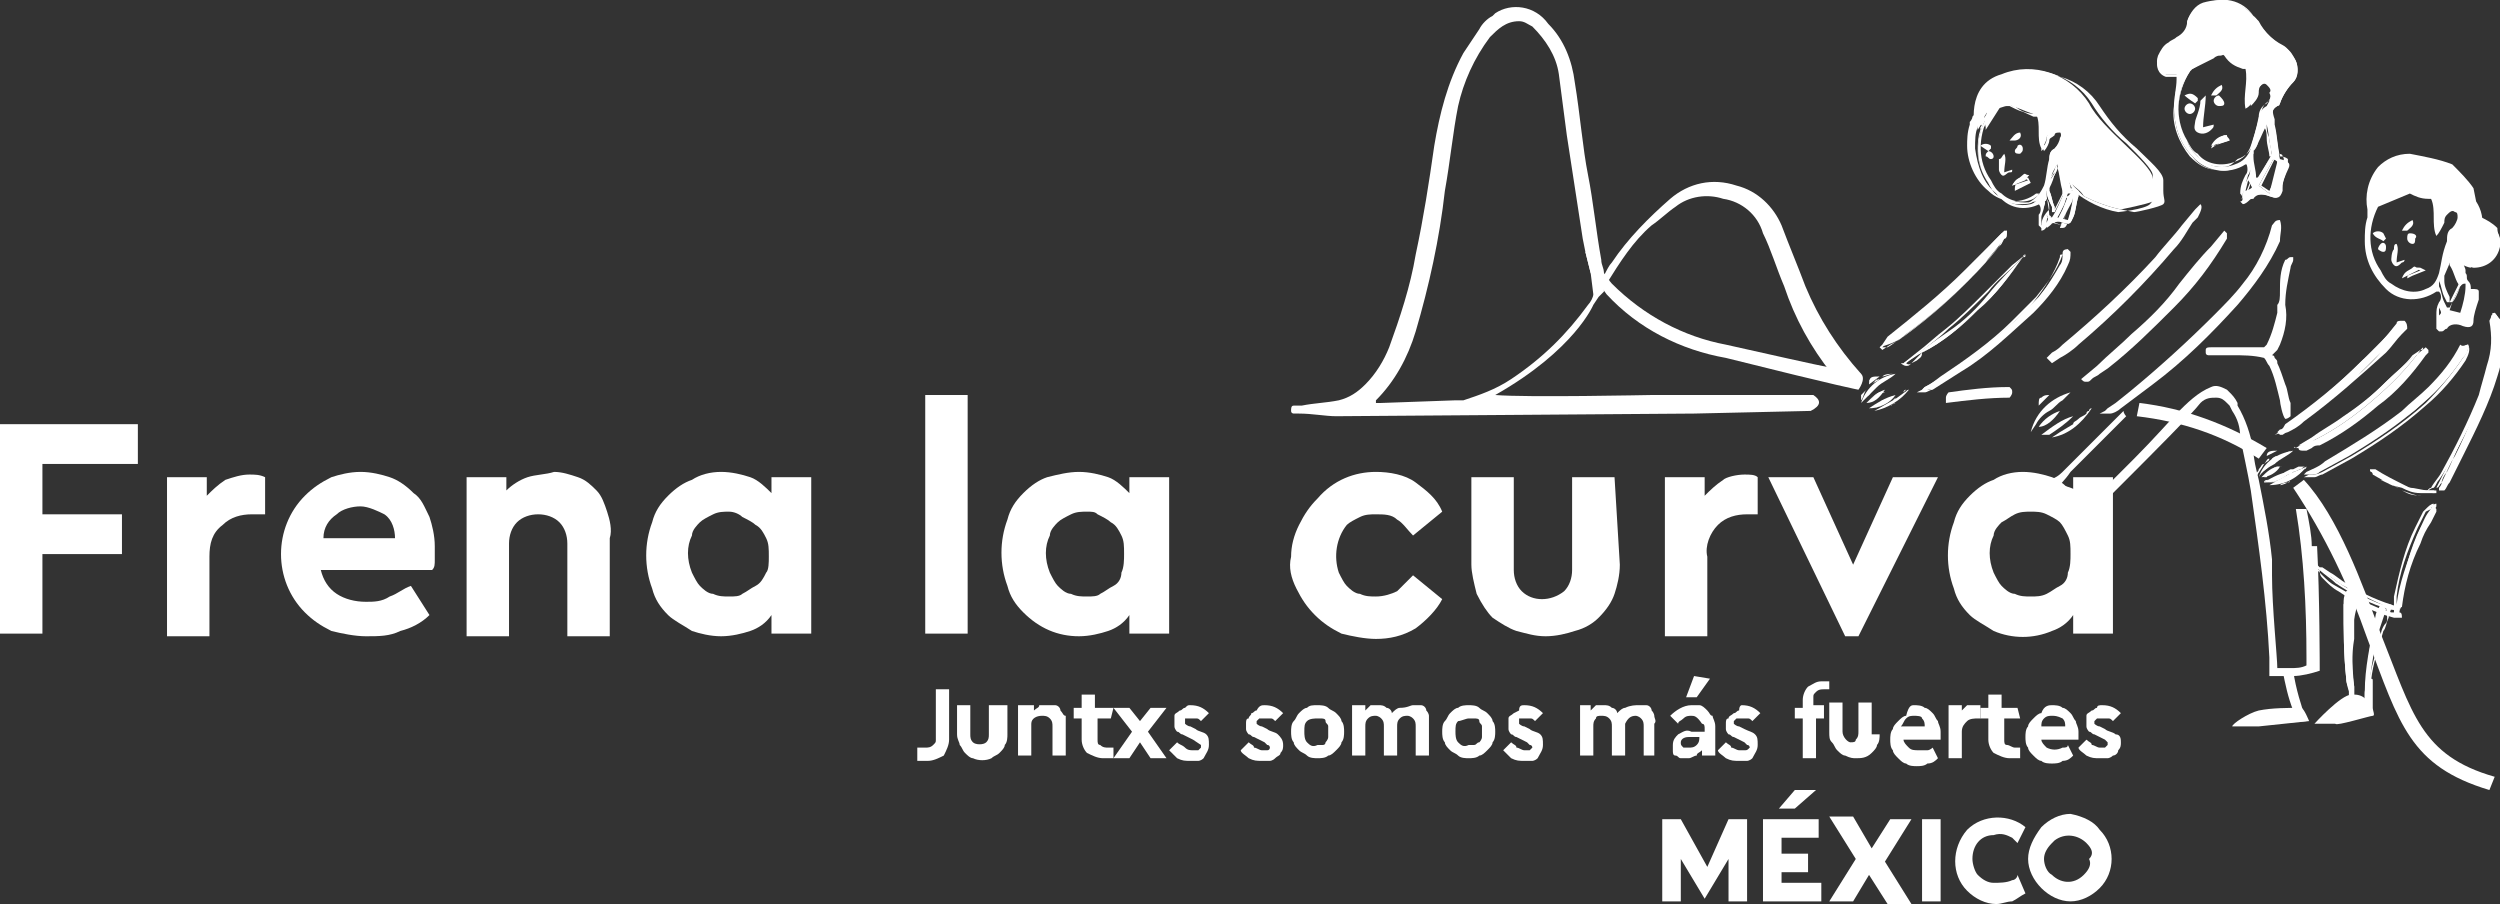 <svg xmlns="http://www.w3.org/2000/svg" xmlns:xlink="http://www.w3.org/1999/xlink" id="Layer_1" x="0" y="0" version="1.1" viewBox="0 0 94.3 34.1" xml:space="preserve" style="enable-background:new 0 0 94.3 34.1"><rect x="0" y="0" width="94.3" height="34.1" fill="#333333" stroke="none"/><style type="text/css">.st0{fill:#fff}</style><g id="Layer_2_1_"><g id="Layer_1-2"><g><polygon points="5.2 17.5 1.6 17.5 1.6 19.4 4.6 19.4 4.6 20.9 1.6 20.9 1.6 23.9 0 23.9 0 16 5.2 16" class="st0"/></g><g><path d="M9.4,17.9c0.2,0,0.4,0,0.6,0.1v1.4H9.5c-0.4,0-0.8,0.1-1.1,0.4C8,20.1,7.9,20.5,7.9,21v3H6.3v-6h1.5v0.7 c0.2-0.2,0.4-0.4,0.7-0.6C8.8,18,9.1,17.9,9.4,17.9" class="st0"/></g><g><path d="M13.6,17.8c0.4,0,0.8,0.1,1.1,0.2c0.3,0.1,0.6,0.3,0.9,0.6c0.3,0.2,0.4,0.5,0.6,0.9c0.1,0.3,0.2,0.7,0.2,1.1 c0,0.2,0,0.3,0,0.5c0,0.2,0,0.3-0.1,0.4h-4.2c0.1,0.4,0.3,0.7,0.6,0.9c0.3,0.2,0.7,0.3,1.1,0.3c0.3,0,0.6,0,0.9-0.2 c0.3-0.1,0.5-0.3,0.8-0.4l0.7,1.1c-0.3,0.3-0.7,0.5-1.1,0.6c-0.4,0.2-0.8,0.2-1.3,0.2c-0.4,0-0.9-0.1-1.3-0.2 c-0.4-0.2-0.7-0.4-1-0.7c-0.6-0.6-0.9-1.4-0.9-2.2c0-0.8,0.3-1.6,0.9-2.2c0.3-0.3,0.6-0.5,1-0.7C12.8,17.9,13.2,17.8,13.6,17.8 M13.6,19.1c-0.3,0-0.7,0.1-0.9,0.3c-0.3,0.2-0.5,0.5-0.5,0.9h2.7c0-0.3-0.1-0.7-0.4-0.9C14.3,19.3,13.9,19.1,13.6,19.1" class="st0"/></g><g><path d="M20.9,17.8c0.3,0,0.6,0.1,0.9,0.2c0.3,0.1,0.5,0.3,0.7,0.5c0.2,0.2,0.3,0.5,0.4,0.8c0.1,0.3,0.2,0.7,0.1,1 v3.7h-1.6v-3.5c0-0.3-0.1-0.6-0.3-0.8c-0.2-0.2-0.5-0.3-0.8-0.3c-0.3,0-0.6,0.1-0.8,0.3c-0.2,0.2-0.3,0.5-0.3,0.8v3.5h-1.6V18 h1.5v0.5c0.2-0.2,0.5-0.4,0.8-0.5C20.2,17.9,20.6,17.9,20.9,17.8" class="st0"/></g><g><path d="M27.2,17.8c0.4,0,0.8,0.1,1.1,0.2c0.3,0.1,0.6,0.4,0.8,0.6V18h1.5v5.9h-1.5v-0.7c-0.2,0.3-0.5,0.5-0.8,0.6 c-0.3,0.1-0.7,0.2-1.1,0.2c-0.4,0-0.8-0.1-1.1-0.2c-0.3-0.2-0.7-0.4-0.9-0.6c-0.3-0.3-0.5-0.6-0.6-1c-0.3-0.8-0.3-1.7,0-2.5 c0.1-0.4,0.3-0.7,0.6-1c0.3-0.3,0.6-0.5,0.9-0.6C26.4,17.9,26.8,17.8,27.2,17.8 M27.5,19.3c-0.2,0-0.4,0-0.6,0.1 c-0.2,0.1-0.4,0.2-0.5,0.3c-0.1,0.1-0.3,0.3-0.3,0.5c-0.2,0.4-0.2,0.9,0,1.4c0.1,0.2,0.2,0.4,0.3,0.5c0.1,0.1,0.3,0.3,0.5,0.3 c0.2,0.1,0.4,0.1,0.6,0.1c0.2,0,0.4,0,0.5-0.1c0.2-0.1,0.3-0.2,0.5-0.3c0.2-0.1,0.3-0.3,0.4-0.5C29,21.5,29,21.2,29,21 c0-0.3,0-0.5-0.1-0.7c-0.1-0.2-0.2-0.4-0.4-0.5c-0.1-0.1-0.3-0.2-0.5-0.3C27.9,19.4,27.7,19.3,27.5,19.3" class="st0"/></g><g><rect width="1.6" height="9" x="34.9" y="14.9" class="st0"/></g><g><path d="M40.7,17.8c0.4,0,0.8,0.1,1.1,0.2c0.3,0.1,0.6,0.4,0.8,0.6V18h1.5v5.9h-1.5v-0.7c-0.2,0.3-0.5,0.5-0.8,0.6 c-0.3,0.1-0.7,0.2-1.1,0.2c-0.8,0-1.5-0.3-2.1-0.9c-0.3-0.3-0.5-0.6-0.6-1c-0.3-0.8-0.3-1.7,0-2.5c0.1-0.4,0.3-0.7,0.6-1 c0.3-0.3,0.6-0.5,0.9-0.6C39.9,17.9,40.3,17.8,40.7,17.8 M41,19.3c-0.2,0-0.4,0-0.6,0.1c-0.2,0.1-0.4,0.2-0.5,0.3 c-0.1,0.1-0.3,0.3-0.3,0.5c-0.2,0.4-0.2,0.9,0,1.4c0.1,0.2,0.2,0.4,0.3,0.5c0.1,0.1,0.3,0.3,0.5,0.3c0.2,0.1,0.4,0.1,0.6,0.1 c0.2,0,0.4,0,0.5-0.1c0.2-0.1,0.3-0.2,0.5-0.3c0.2-0.1,0.3-0.3,0.3-0.5c0.1-0.2,0.1-0.5,0.1-0.7c0-0.3,0-0.5-0.1-0.7 c-0.1-0.2-0.2-0.4-0.4-0.5c-0.1-0.1-0.3-0.2-0.5-0.3C41.3,19.3,41.2,19.3,41,19.3" class="st0"/></g><g><path d="M51.9,17.8c0.5,0,1.1,0.1,1.5,0.4c0.4,0.3,0.8,0.6,1,1.1l-1.1,0.9c-0.2-0.2-0.4-0.5-0.6-0.6 c-0.2-0.2-0.5-0.2-0.8-0.2c-0.2,0-0.4,0-0.6,0.1c-0.2,0.1-0.4,0.2-0.5,0.3c-0.4,0.5-0.5,1.2-0.3,1.8c0.1,0.2,0.2,0.4,0.3,0.5 c0.1,0.1,0.3,0.3,0.5,0.3c0.2,0.1,0.4,0.1,0.6,0.1c0.3,0,0.6-0.1,0.8-0.2c0.2-0.2,0.4-0.4,0.6-0.6l1.1,0.9 c-0.2,0.4-0.6,0.8-1,1.1c-0.5,0.3-1,0.4-1.5,0.4c-0.4,0-0.9-0.1-1.3-0.2c-0.4-0.2-0.7-0.4-1-0.7c-0.3-0.3-0.5-0.6-0.7-1 c-0.2-0.4-0.3-0.8-0.2-1.2c0-0.4,0.1-0.8,0.3-1.2c0.2-0.4,0.4-0.7,0.7-1C50.3,18.1,51.1,17.8,51.9,17.8" class="st0"/></g><g><path d="M61.1,21.3c0,0.4-0.1,0.8-0.2,1.1c-0.1,0.3-0.3,0.6-0.6,0.9c-0.2,0.2-0.5,0.4-0.9,0.5 c-0.3,0.1-0.7,0.2-1.1,0.2c-0.4,0-0.7-0.1-1.1-0.2c-0.3-0.1-0.6-0.3-0.9-0.5c-0.2-0.2-0.4-0.5-0.6-0.9c-0.1-0.4-0.2-0.8-0.2-1.1 V18h1.6v3.5c0,0.3,0.1,0.6,0.3,0.8c0.4,0.4,1.1,0.4,1.6,0c0.2-0.2,0.3-0.5,0.3-0.8V18h1.6L61.1,21.3z" class="st0"/></g><g><path d="M65.8,17.9c0.2,0,0.4,0,0.5,0.1v1.4h-0.4c-0.4,0-0.8,0.1-1.1,0.4c-0.3,0.3-0.5,0.8-0.4,1.2v3h-1.6v-6h1.5 v0.7c0.2-0.2,0.4-0.4,0.7-0.6C65.1,18,65.5,17.9,65.8,17.9" class="st0"/></g><g><polygon points="70.1 24 69.6 24 66.7 18 68.4 18 69.9 21.3 71.4 18 73.1 18" class="st0"/></g><g><path d="M76.3,17.8c0.4,0,0.8,0.1,1.1,0.2c0.3,0.1,0.6,0.4,0.8,0.6V18h1.5v5.9h-1.5v-0.7c-0.2,0.3-0.5,0.5-0.8,0.6 c-0.7,0.3-1.5,0.3-2.2,0c-0.3-0.2-0.7-0.4-0.9-0.6c-0.3-0.3-0.5-0.6-0.6-1c-0.3-0.8-0.3-1.7,0-2.5c0.1-0.4,0.3-0.7,0.6-1 c0.3-0.3,0.6-0.5,0.9-0.6C75.5,17.9,75.9,17.8,76.3,17.8 M76.6,19.3c-0.2,0-0.4,0-0.6,0.1c-0.2,0.1-0.3,0.2-0.5,0.3 c-0.1,0.1-0.3,0.3-0.3,0.5c-0.2,0.4-0.2,0.9,0,1.4c0.1,0.2,0.2,0.4,0.3,0.5c0.1,0.1,0.3,0.3,0.5,0.3c0.2,0.1,0.4,0.1,0.6,0.1 c0.2,0,0.4,0,0.6-0.1c0.2-0.1,0.3-0.2,0.5-0.3c0.2-0.1,0.3-0.3,0.3-0.5c0.1-0.2,0.1-0.5,0.1-0.7c0-0.3,0-0.5-0.1-0.7 c-0.1-0.2-0.2-0.4-0.3-0.5c-0.1-0.1-0.3-0.2-0.5-0.3C77,19.3,76.8,19.3,76.6,19.3" class="st0"/></g><g><path d="M83.6,3.6L83.6,3.6h-0.2c0.1-0.2,0.2-0.3,0.4-0.4C83.9,3.4,83.7,3.5,83.6,3.6" class="st0"/></g><g><path d="M82.4,3.6c0.2-0.1,0.3-0.1,0.5,0.1c0,0,0,0.1,0,0.1s-0.1,0.1-0.1,0.1S82.5,3.7,82.4,3.6" class="st0"/></g><g><path d="M83.9,3.9C83.9,4,83.8,4,83.7,4l0,0c-0.1,0-0.2-0.1-0.2-0.2c0,0,0,0,0,0c0-0.1,0.1-0.2,0.2-0.2l0,0 C83.8,3.7,83.9,3.8,83.9,3.9C83.9,3.9,83.9,3.9,83.9,3.9" class="st0"/></g><g><path d="M82.8,4.1c0,0.1-0.1,0.2-0.2,0.2c-0.1,0-0.2-0.1-0.2-0.2c0-0.1,0.1-0.2,0.2-0.2C82.7,3.9,82.8,4,82.8,4.1" class="st0"/></g><g><path d="M89.8,22.8c-0.1,0.2-0.1,0.3-0.2,0.5c-0.2,0.9-0.3,1.8-0.4,2.8c0,0.2,0,0.5,0,0.7h0.1c0-0.1,0-0.3,0-0.4 c0.1-0.9,0.2-1.7,0.4-2.5c0.1-0.3,0.2-0.6,0.3-0.9C90,22.9,89.8,22.8,89.8,22.8" class="st0"/></g><g><path d="M89.4,26.8h-0.2l0,0c0-0.1,0-0.1,0-0.2c0-0.2,0-0.3,0-0.5c0-0.9,0.2-1.8,0.4-2.8c0-0.2,0.1-0.3,0.2-0.5l0,0 l0,0c0.1,0,0.1,0,0.2,0h0.1h0.1v0.1c0,0.1-0.1,0.3-0.1,0.4c-0.1,0.2-0.1,0.4-0.2,0.5l-0.2,0.7c-0.2,0.6-0.3,1.2-0.3,1.8 c0,0.1,0,0.2,0,0.3L89.4,26.8L89.4,26.8z M89.8,22.9c-0.1,0.1-0.1,0.3-0.1,0.5c-0.2,0.9-0.3,1.8-0.4,2.7c0,0.1,0,0.3,0,0.5 c0,0,0-0.1,0-0.1c0-0.6,0.1-1.2,0.3-1.8l0.2-0.7c0-0.2,0.1-0.4,0.2-0.5S90,23,90,22.9h-0.1L89.8,22.9" class="st0"/></g><g><path d="M88.5,22.3c0,0.2,0,0.3-0.1,0.5c0,0.9,0,1.9,0.1,2.8c0,0.2,0.1,0.5,0.2,0.7h0.1c0-0.1,0-0.3,0-0.4 c-0.1-0.9-0.1-1.7,0-2.6c0-0.3,0.1-0.6,0.1-1C88.8,22.2,88.6,22.2,88.5,22.3" class="st0"/></g><g><path d="M88.6,26.3L88.6,26.3c0-0.1,0-0.1,0-0.2c0-0.2-0.1-0.3-0.1-0.5c-0.1-0.9-0.1-1.8-0.1-2.8 c0-0.2,0-0.3,0.1-0.5l0,0l0,0c0,0,0.1,0,0.2,0h0.2v0.1c0,0.1,0,0.3,0,0.4c0,0.2-0.1,0.4-0.1,0.6c0,0.2,0,0.5,0,0.7 c-0.1,0.6-0.1,1.2,0,1.8c0,0.1,0,0.2,0,0.3c0,0,0,0.1,0,0.1l0,0L88.6,26.3z M88.5,22.3c0,0.2,0,0.3,0,0.5c0,0.9,0,1.8,0.1,2.8 c0,0.2,0.1,0.3,0.1,0.5c0,0,0-0.1,0-0.1c-0.1-0.6-0.1-1.2,0-1.9c0-0.2,0-0.5,0-0.7c0-0.2,0-0.4,0.1-0.6c0-0.1,0-0.2,0-0.3 L88.5,22.3" class="st0"/></g><g><path d="M84.6,10.7c-0.3,0.4-0.7,0.8-1.1,1.2c-1,1-2.1,2-3.2,2.9l-0.5,0.4l-0.3,0.2l-0.1,0.1l-0.2,0.1h0.4l0,0 c0.1,0,0.3-0.1,0.4-0.2l1.2-0.9c1.2-0.9,2.2-1.9,3.2-3c0.6-0.7,1.2-1.5,1.6-2.4C86,8.8,86.1,8.6,86,8.3l0,0h0 c-0.2,0-0.2,0.1-0.3,0.2C85.5,9.3,85.1,10.1,84.6,10.7" class="st0"/></g><g><path d="M77.4,13.7l0.3-0.2c0.2-0.1,0.5-0.3,0.7-0.5c1.3-1.1,2.5-2.3,3.6-3.6c0.3-0.3,0.5-0.7,0.7-1l0.2-0.2l0,0 C83,8,83.1,7.8,83,7.7V7.6v0.1l-0.1,0.1c0,0-0.1,0.1-0.1,0.1l-0.5,0.6c-0.3,0.4-0.7,0.8-1,1.2c-1.1,1.2-2.3,2.3-3.5,3.3 c-0.1,0.1-0.2,0.2-0.4,0.3l-0.2,0.2l0,0L77.4,13.7L77.4,13.7z" class="st0"/></g><g><path d="M82,11.6c0.8-0.8,1.4-1.6,2-2.6c0,0,0-0.1,0-0.1V8.8l0,0l-0.1-0.1l0,0l-0.5,0.6c-0.4,0.4-0.8,0.9-1.2,1.4 c-0.5,0.7-1.1,1.3-1.8,1.9c-0.4,0.4-0.9,0.8-1.3,1.2l-0.6,0.5l0,0l0,0c0.1,0.1,0.1,0.1,0.2,0.1c0.1,0,0.1,0,0.2-0.1l0,0 c0.1-0.1,0.2-0.1,0.3-0.2l0.3-0.2C80.4,13.2,81.2,12.4,82,11.6" class="st0"/></g><g><path d="M76.8,16c0.1-0.2,0.3-0.4,0.5-0.5c0.2-0.1,0.3-0.3,0.5-0.4l0.1-0.1l0.2-0.2l0,0c-0.7,0.2-1.3,0.7-1.5,1.5 l0,0L76.8,16L76.8,16" class="st0"/></g><g><path d="M78.9,15.4L78.9,15.4c0,0-0.1,0-0.1,0.1c0,0-0.1,0-0.1,0.1c-0.1,0.1-0.2,0.1-0.3,0.2 c-0.1,0.1-0.2,0.1-0.2,0.2l-0.5,0.3l-0.3,0.2l0,0C78,16.4,78.5,16,78.9,15.4" class="st0"/></g><g><path d="M78.2,15.7L78.2,15.7c-0.4,0.1-0.8,0.4-1.2,0.7l0,0h0.2h-0.1l0,0l0.2,0l0,0C77.6,16.2,77.9,16,78.2,15.7 L78.2,15.7L78.2,15.7z" class="st0"/></g><g><path d="M77.7,15.5c-0.3,0.1-0.6,0.3-0.8,0.6l0,0C77.2,16.1,77.5,15.8,77.7,15.5L77.7,15.5L77.7,15.5z" class="st0"/></g><g><path d="M77,15c-0.1,0-0.1,0.1-0.1,0.3l0,0l0.4-0.4C77.2,14.9,77.1,14.9,77,15" class="st0"/></g><g><path d="M85.9,11.6v0.2c-0.1,0.4-0.2,0.8-0.4,1.2c0,0-0.1,0.1-0.1,0.1l0,0h-0.1c-0.1,0-0.2,0-0.2,0 c-0.1,0-0.2,0-0.4,0h-1.3c-0.1,0-0.2,0-0.2,0.1v0.1l0,0c0,0.1,0.1,0.1,0.1,0.1h0.9c0.4,0,0.8,0,1.2,0.1c0.1,0.1,0.1,0.2,0.2,0.3 c0.2,0.4,0.3,0.9,0.4,1.3c0,0.1,0.1,0.6,0.2,0.7c0.1,0,0.2-0.1,0.2-0.1c0-0.2,0-0.3,0-0.5c-0.1-0.2-0.1-0.5-0.2-0.7 c-0.1-0.3-0.2-0.6-0.3-0.8c0-0.1,0-0.1-0.1-0.2c0,0,0-0.1-0.1-0.1l0,0l0.2-0.2l0.1-0.2c0.2-0.5,0.3-1,0.2-1.5 c0-0.5,0.1-0.9,0.2-1.4c0-0.1,0.1-0.2,0.1-0.3c0,0,0-0.1,0-0.1c0,0-0.1,0-0.1,0c-0.1,0-0.1,0.1-0.2,0.1c-0.2,0.4-0.2,0.8-0.2,1.2 c0,0.2,0,0.4-0.1,0.5" class="st0"/></g><g><path d="M87.2,20.6c0-0.4-0.1-0.9-0.2-1.4h-0.1h-0.2h-0.1c0.3,1.8,0.4,3.7,0.4,5.6c0,0.1,0,0.1,0,0.2v0.1 c-0.2,0.1-0.4,0.1-0.6,0.1l0,0h-0.5c0-0.4-0.2-2.3-0.2-3.5v-0.6c-0.1-1-0.3-2-0.5-3c-0.1-0.4-0.2-0.8-0.2-1.1 c-0.1-0.6-0.3-1.2-0.6-1.7c0,0,0-0.1,0-0.1c-0.1-0.2-0.2-0.3-0.3-0.4l-0.1-0.1c-0.2-0.1-0.4-0.2-0.6-0.1c-0.5,0.2-0.9,0.6-1.3,1 c-0.1,0.1-0.9,1-1.6,1.7L79.8,18l0,0l0,0l0,0L79.8,18l-0.1,0.1l-0.3,0.4l-0.1,0.1c0,0-0.3,0.4-0.4,0.5s-0.3,0.4-0.5,0.5l-0.3,0.3 c-0.1,0.1,0.3-0.8,0.2-0.7S78,20,78.1,19.9c0.8-0.9,0.9,0,1,0c0.5-0.5-0.3-0.3,0.2-0.8c0,0,0.2-0.3,0.3-0.4l0,0l0.1-0.1l0,0 c0.1-0.1,0.3-0.3,0.5-0.5l0,0l0,0c0.9-0.9,2.5-2.5,2.8-2.9c0.2-0.2,0.4-0.2,0.6-0.2c0.2,0,0.3,0.1,0.4,0.2l0.1,0.1l0,0l0.1,0.2 c0.2,0.3,0.3,0.6,0.3,1c0.1,0.5,0.3,1.4,0.4,2c0.3,2.1,0.6,4.2,0.7,6.3l0,0c0,0.1,0,0.2,0,0.3v0.4c0.3,0,0.6,0,0.9,0l0,0 c0.3,0,0.7-0.1,1-0.2c0,0,0-2.9-0.1-4.7" class="st0"/></g><g><path d="M85.9,4c0,0,0.1-0.1,0.1-0.1c0.1-0.3,0.3-0.6,0.5-0.8c0.2-0.2,0.2-0.6,0.1-0.8c-0.1-0.2-0.2-0.4-0.4-0.5 c-0.4-0.2-0.8-0.6-1-1L85,0.6c-0.5-0.6-1.2-0.7-1.9-0.5c-0.3,0.1-0.5,0.4-0.6,0.7c0,0.3-0.2,0.5-0.4,0.6 c-0.1,0.1-0.2,0.1-0.3,0.2c-0.2,0.1-0.3,0.3-0.4,0.5c-0.1,0.3,0,0.5,0.2,0.7c0.1,0,0.1,0,0.2,0h0.3c0,0.1,0,0.1,0,0.2 C82.1,3.3,82,3.7,82,4c0,0.7,0.2,1.4,0.7,1.9c0.5,0.6,1.4,0.7,2,0.3c0,0,0,0,0,0h0.1c0.1,0.2,0.1,0.3,0,0.5 c-0.1,0.2-0.2,0.4-0.2,0.7c0,0.1,0,0.2-0.1,0.2l0.1,0.1c0.1,0,0.2-0.1,0.3-0.2c0.2-0.2,0.4-0.2,0.7-0.1c0.3,0.1,0.3,0.1,0.4-0.2 s0.2-0.6,0.3-0.8s0.1-0.3-0.3-0.4c-0.1-0.4-0.1-0.8-0.2-1.2S85.6,4.2,85.9,4 M84.7,7.2l0.1-0.4C85,7.1,85,7.1,84.7,7.2 M85.7,6.1 c0-0.1,0.1-0.1,0.2,0c-0.1,0.4-0.2,0.8-0.3,1.2L85.2,7L85.7,6.1 M85.7,5.8C85.7,5.8,85.7,5.9,85.7,5.8l-0.5,0.9h-0.1 C85.1,6.4,85,6.2,85,5.9c0-0.1,0-0.1,0-0.2c0.2-0.3,0.3-0.6,0.5-1C85.6,5.1,85.6,5.5,85.7,5.8 M85.5,4c-0.2,0.1-0.3,0.3-0.3,0.5 c-0.1,0.4-0.2,0.7-0.3,1.1c-0.1,0.3-0.3,0.5-0.6,0.6c-0.5,0.2-1,0.1-1.4-0.3c-0.2-0.2-0.3-0.3-0.4-0.6c-0.5-0.8-0.4-1.9,0.1-2.6 c0-0.1,0.1-0.1,0.1-0.1l0.8-0.5c0.2-0.1,0.3-0.1,0.4,0c0.2,0.3,0.4,0.4,0.7,0.5h0.1c0.1,0.5-0.1,1,0,1.5C84.9,4,85,3.8,85.1,3.6 c0-0.1,0.1-0.2,0.1-0.3c0.1-0.1,0.2-0.2,0.3-0.1c0.1,0.1,0.2,0.2,0.1,0.3C85.7,3.7,85.6,3.8,85.5,4" class="st0"/></g><g><path d="M84.6,7.6L84.6,7.6L84.6,7.6c0-0.2,0-0.2,0-0.3l0,0c0.1-0.2,0.1-0.4,0.2-0.7c0.1-0.1,0.1-0.3,0-0.5h-0.1 c0,0,0,0,0,0c-0.3,0.2-0.7,0.3-1.1,0.3c-0.4,0-0.7-0.2-1-0.5C82.2,5.4,81.9,4.7,82,4c0-0.3,0.1-0.7,0.2-1V2.9h-0.3 c-0.1,0-0.1,0-0.2,0c-0.3-0.1-0.4-0.4-0.3-0.7c0.1-0.2,0.2-0.4,0.4-0.5c0.1-0.1,0.2-0.2,0.3-0.2c0.2-0.1,0.4-0.3,0.4-0.6 c0-0.3,0.3-0.6,0.6-0.7C83.8-0.2,84.6,0,85,0.6l0.1,0.2c0.2,0.4,0.6,0.8,1,1c0.2,0.1,0.4,0.3,0.5,0.5c0.1,0.3,0.1,0.6-0.1,0.8 c-0.2,0.2-0.4,0.5-0.5,0.8c0,0,0,0.1-0.1,0.1l0,0c-0.2,0.1-0.2,0.2-0.1,0.5c0,0,0,0.1,0,0.2c0.1,0.4,0.1,0.8,0.2,1.2 c0.2,0,0.3,0.1,0.3,0.1c0,0.1,0,0.2,0,0.3c-0.1,0.3-0.2,0.5-0.2,0.8l0,0.1c-0.1,0.3-0.2,0.3-0.5,0.2c-0.2-0.1-0.5-0.1-0.6,0.1 C84.8,7.5,84.7,7.6,84.6,7.6L84.6,7.6z M84.5,7.5L84.5,7.5c0.1,0,0.2-0.1,0.3-0.1c0.2-0.2,0.5-0.2,0.7-0.1 c0.3,0.1,0.3,0.1,0.4-0.2l0-0.1c0.1-0.2,0.2-0.5,0.2-0.8c0-0.1,0.1-0.2,0-0.3c0-0.1-0.1-0.1-0.3-0.1l0,0l0,0 c-0.1-0.3-0.1-0.8-0.2-1.2c0-0.1,0-0.1,0-0.1c-0.1-0.3-0.1-0.4,0.2-0.6c0,0,0.1-0.1,0.1-0.1c0.1-0.3,0.3-0.6,0.5-0.8 c0.2-0.2,0.2-0.5,0.1-0.8c-0.1-0.2-0.2-0.4-0.4-0.5c-0.4-0.2-0.8-0.6-1-1L85,0.6c-0.4-0.5-1.2-0.7-1.9-0.4 c-0.3,0.1-0.5,0.3-0.5,0.7c0,0.3-0.2,0.5-0.4,0.6c-0.1,0.1-0.2,0.1-0.3,0.2c-0.2,0.1-0.3,0.3-0.4,0.5c-0.1,0.2,0,0.5,0.2,0.6 c0.1,0,0.1,0,0.2,0h0.4l0,0.2C82.1,3.3,82,3.7,82,4c0,0.7,0.2,1.4,0.7,1.9c0.2,0.3,0.6,0.5,0.9,0.5c0.4,0.1,0.7,0,1-0.3 c0,0,0,0,0,0l0,0h0.1l0,0c0.1,0.2,0.1,0.4,0,0.5c-0.1,0.2-0.2,0.4-0.2,0.7C84.6,7.4,84.6,7.5,84.5,7.5z M84.7,7.3l0.2-0.5l0,0.1 C85,7,85,7,85,7.1C85,7.1,84.9,7.2,84.7,7.3L84.7,7.3z M84.9,6.9l-0.1,0.3c0.1-0.1,0.1-0.1,0.2-0.1C84.9,7,84.9,7,84.9,6.9z M85.6,7.3L85.2,7l0,0l0.5-0.9c0,0,0-0.1,0.1-0.1c0.1,0,0.2,0,0.2,0.1l0,0l0,0C85.9,6.5,85.8,6.9,85.6,7.3L85.6,7.3z M85.3,7 l0.3,0.2c0.2-0.4,0.3-0.7,0.3-1.1C85.9,6,85.8,6,85.8,6c0,0,0,0,0,0v0l0,0L85.3,7z M85.2,6.8H85l0,0C85,6.5,84.9,6.2,84.9,6 c0-0.1,0-0.2,0.1-0.3c0.1-0.1,0.2-0.3,0.2-0.5c0.1-0.2,0.2-0.4,0.3-0.5l0-0.1l0,0.1c0,0.2,0,0.3,0.1,0.5c0,0.2,0.1,0.5,0.1,0.7 l0,0h-0.1c0,0,0,0,0,0.1l0,0L85.2,6.8z M85.1,6.8L85.1,6.8L85.6,6c0,0,0-0.1,0-0.1l0,0h0c0-0.2-0.1-0.4-0.1-0.7 c0-0.1,0-0.3-0.1-0.4c-0.1,0.2-0.2,0.3-0.2,0.5c-0.1,0.2-0.2,0.3-0.2,0.5C85,5.8,84.9,5.9,84.9,6C85,6.2,85,6.5,85.1,6.8z M83.8,6.3c-0.3,0-0.7-0.1-0.9-0.4c-0.2-0.2-0.3-0.3-0.4-0.6c-0.5-0.8-0.4-1.9,0.1-2.7c0-0.1,0.1-0.1,0.1-0.1l0.8-0.5 c0.2-0.1,0.3-0.1,0.4,0c0.2,0.3,0.4,0.4,0.7,0.4h0.2l0,0c0.1,0.3,0,0.6,0,0.8c0,0.2,0,0.4,0,0.6c0.1-0.1,0.2-0.2,0.3-0.4 c0-0.1,0.1-0.2,0.1-0.3c0.1-0.1,0.2-0.2,0.4-0.1c0.1,0.1,0.2,0.2,0.2,0.3c0,0.2-0.1,0.4-0.2,0.5l0,0c-0.2,0.1-0.3,0.3-0.3,0.5 c-0.1,0.4-0.2,0.8-0.3,1.1c-0.1,0.3-0.3,0.5-0.6,0.6C84.1,6.3,84,6.3,83.8,6.3z M83.7,2.1c0,0-0.1,0-0.2,0.1l-0.8,0.4 c0,0-0.1,0.1-0.1,0.1c-0.5,0.8-0.6,1.8-0.1,2.6c0.1,0.2,0.2,0.4,0.4,0.5c0.3,0.4,0.9,0.5,1.4,0.3c0.3-0.1,0.5-0.3,0.6-0.6 c0.1-0.3,0.2-0.6,0.3-1.1c0-0.2,0.1-0.4,0.3-0.5c0.1-0.1,0.2-0.3,0.2-0.5l0,0l0,0c0-0.1,0-0.2-0.1-0.3c-0.1-0.1-0.3,0-0.3,0.1 c-0.1,0.1-0.1,0.2-0.1,0.3c0,0.2-0.2,0.4-0.3,0.5l0,0l0,0c0-0.2,0-0.5,0-0.7c0-0.3,0-0.5,0-0.8h-0.1c-0.3,0-0.6-0.2-0.8-0.5 C83.8,2.1,83.8,2.1,83.7,2.1z" class="st0"/></g><g><path d="M83.2,3.6c0,0.4-0.1,0.8-0.1,1.2l0.4-0.1c0,0.1,0,0.1-0.1,0.2S83.1,5.1,82.9,5s-0.1-0.3-0.1-0.4 S83,4.1,83,3.8C83,3.8,83.1,3.7,83.2,3.6L83.2,3.6z" class="st0"/></g><g><path d="M84.1,5.3l-0.7,0.2c0.1-0.2,0.3-0.4,0.6-0.4C84,5.2,84.1,5.2,84.1,5.3C84.2,5.3,84.2,5.3,84.1,5.3" class="st0"/></g><g><path d="M83.4,5.6L83.4,5.6c0.1-0.3,0.3-0.4,0.5-0.5l0,0c0,0,0.1,0,0.1,0l0,0l0,0v0.1L83.4,5.6z M84,5.2L84,5.2 c-0.2,0-0.4,0.1-0.5,0.3l0.6-0.2l0,0l0,0L84,5.2" class="st0"/></g><g><path d="M73.4,15.2c0-0.1,0-0.1,0-0.2c0-0.1,0.1-0.2,0.1-0.2c0.7-0.1,1.5-0.2,2.2-0.2h0.1c0.1,0.1,0.1,0.1,0.1,0.2 c0,0.1-0.1,0.2-0.1,0.2C75,15,74.2,15.1,73.4,15.2" class="st0"/></g><g><path d="M70.2,14.1c-0.9-1-1.6-2.1-2.1-3.3c-0.3-0.8-0.6-1.5-0.9-2.3c-0.3-0.7-0.9-1.3-1.7-1.5 c-0.9-0.3-1.8-0.1-2.5,0.5c-0.8,0.7-1.6,1.5-2.2,2.4c-0.1,0.1-0.2,0.3-0.3,0.5l0,0c0,0,0,0,0-0.1c0-0.2-0.1-0.3-0.1-0.5 c-0.2-1.1-0.3-2.2-0.5-3.2s-0.3-2.3-0.5-3.5c-0.1-0.8-0.4-1.6-1-2.2c-0.5-0.7-1.4-0.8-2-0.4c0,0-0.1,0.1-0.1,0.1 c-0.2,0.1-0.4,0.3-0.5,0.5c-0.2,0.3-0.4,0.6-0.6,0.9c-0.6,1.1-0.9,2.3-1.1,3.5c-0.2,1.4-0.4,2.7-0.7,4.1c-0.2,1.2-0.6,2.4-1,3.5 c-0.2,0.5-0.5,1-0.9,1.4c-0.3,0.3-0.6,0.5-1,0.6c-0.5,0.1-0.9,0.1-1.4,0.2c-0.1,0-0.2,0-0.3,0c-0.1,0-0.1,0.1-0.1,0.2 c0,0.1,0.1,0.1,0.1,0.1c0.1,0,0.2,0,0.2,0c0.5,0,1,0.1,1.4,0.1l13.5-0.1l4.4-0.1c0.4-0.2,0.4-0.4,0.1-0.6h-0.9 c-1.7,0-3.5,0-5.2,0c-0.1,0-4.7,0.1-5.9,0c3-1.7,3.7-3.4,3.7-3.4l0.2-0.3l0.2-0.2v-0.1c0,0,0.1-0.1,0.1-0.1v-0.1 c0.5-0.8,1-1.6,1.7-2.2c0.3-0.2,0.6-0.5,0.9-0.7c0.5-0.4,1.2-0.5,1.8-0.3c0.7,0.1,1.3,0.6,1.5,1.3c0.3,0.6,0.5,1.3,0.8,2 c0.4,1.2,1,2.3,1.8,3.3l0.4,0.4l0.3-0.1L70.2,14.1L70.2,14.1z M60.1,11.1c0,0.1-0.1,0.3-0.2,0.4c-0.8,1.1-1.7,2-2.9,2.8 c-0.6,0.4-1.2,0.6-1.8,0.8c-0.1,0-0.2,0-0.3,0l-2.8,0.1h-0.2c0-0.1,0-0.1,0-0.1c0.7-0.7,1.2-1.6,1.5-2.6c0.5-1.7,0.9-3.5,1.1-5.3 C54.7,6.1,54.8,5,55,4c0.2-0.9,0.6-1.8,1.2-2.6c0.3-0.3,0.6-0.6,1.1-0.6c0.2,0,0.3,0.1,0.5,0.2c0.5,0.5,0.9,1.1,1,1.8 c0.1,0.8,0.2,1.5,0.3,2.3c0.2,1.3,0.4,2.6,0.6,3.9l0.1,0.5l0.2,0.8L60.1,11.1z" class="st0"/></g><g><path d="M80.1,15.5c-0.7,0.7-1.7,1.7-2.3,2.3s-0.9,0-1.5,0.7c-0.2,0.3-0.3,0.3,0,0c0.7-0.7,4,0,2.2,2.1 c0,0-1.2-1.7-1.2-1.7c0.8-0.8-0.6,0.5,0.1-0.3c0.2-0.2,0.5-0.5,0.7-0.8l1.3-1.3c0.3-0.3,0.6-0.6,0.8-0.8 C80.2,15.7,80.1,15.6,80.1,15.5" class="st0"/></g><g><path d="M78.4,7.2C78.4,7.2,78.4,7.2,78.4,7.2c-0.1-0.1-0.2-0.1-0.3-0.1c0-0.2-0.1-0.3-0.1-0.5l0,0c0,0,0-0.1,0-0.1 c0-0.1,0-0.1,0-0.2V6.1c-0.1-0.2-0.1-0.3,0-0.5V5.6c0,0,0.1-0.1,0.1-0.1c0-0.1,0-0.1,0-0.2c0.1-0.3,0.2-0.5,0.4-0.7 c0.1-0.2,0.1-0.5,0-0.7c-0.1-0.2-0.2-0.3-0.4-0.4c-0.4-0.2-1.1-0.2-1.3-0.6c-0.4,0.2-0.8,0.4-1.2,0.7l0,0l0,0l0,0h-0.1 c-0.4,0.3-0.8,0.6-0.6,0.6s-0.3,0.5-0.2,0.5s0,0.1,0,0.1l0,0c0,0,0,0,0,0.1l0,0c-0.1,0.3-0.1,0.5-0.1,0.8c0,0.6,0.3,1.2,0.8,1.7 c0.4,0.5,1.1,0.6,1.7,0.2c0,0,0.1,0,0.1-0.1c0.1,0.1,0.1,0.3,0.1,0.4C77.1,8.1,77,8.3,77,8.5c0,0.1,0,0.1,0,0.2l0,0 c0.1,0,0.2-0.1,0.2-0.2c0.1-0.2,0.4-0.2,0.6-0.1c0.3,0.1,0.3,0,0.4-0.2s0.1-0.5,0.2-0.8C78.4,7.3,78.4,7.2,78.4,7.2L78.4,7.2z M78,8.3l-0.4-0.1c0.2-0.3,0.3-0.6,0.4-0.9c0-0.1,0.1-0.1,0.2-0.1C78.2,7.6,78.1,8,78,8.3 M77.2,8.1c0.1,0.2,0.1,0.2-0.1,0.4 C77.2,8.3,77.2,8.2,77.2,8.1 M75.4,7.3C75.2,7.2,75.1,7,75,6.9c-0.5-0.7-0.5-1.6-0.1-2.4c0.1-0.2,0.2-0.3,0.3-0.4 C75.4,4,75.8,3.9,75.9,4c0.3,0.1,0.5,0.2,0.8,0.3c0,0,0.1,0,0.1,0c0.2,0.4,0,0.9,0.2,1.3c0.1-0.1,0.2-0.3,0.2-0.4 c0-0.1,0.1-0.1,0.1-0.2c0.1-0.1,0.2-0.2,0.3-0.1c0.1,0,0.2,0.2,0.1,0.3c0,0.1-0.1,0.3-0.2,0.4c-0.2,0.1-0.2,0.3-0.2,0.5 c0,0.3-0.1,0.7-0.2,1c-0.1,0.2-0.2,0.5-0.5,0.6C76.2,7.8,75.7,7.7,75.4,7.3 M77.2,7.3c0-0.1,0-0.1,0-0.2c0.1-0.3,0.2-0.6,0.4-0.9 c0.1,0.4,0.2,0.7,0.2,1.1c0,0,0,0.1,0,0.1c-0.1,0.2-0.2,0.5-0.4,0.8h-0.1C77.3,7.8,77.2,7.6,77.2,7.3" class="st0"/></g><g><path d="M77.6,4.8c-0.1,0-0.3,0-0.3,0.1c0,0,0,0,0,0c0,0.1-0.1,0.2-0.1,0.3c0,0.2-0.1,0.3-0.2,0.4c0-0.2,0-0.4,0-0.6 c0-0.2,0-0.5-0.1-0.7h-0.1h-0.1C76.5,4.3,76.2,4.2,76,4h-0.1c-0.1-0.2-0.5,0-0.7,0.1c-0.1,0.1-0.2,0.2-0.3,0.4l0,0 c-0.4,0.7-0.4,1.7,0.1,2.4c0.1,0.2,0.2,0.3,0.4,0.5c0.2,0.2,0.5,0.3,0.8,0.3c0.2,0,0.4,0,0.5-0.1c0.2-0.1,0.4-0.3,0.5-0.6 c0.1-0.3,0.2-0.7,0.2-1l0,0c0-0.2,0.1-0.3,0.2-0.4c0.1-0.1,0.2-0.2,0.2-0.4C77.8,5,77.8,4.9,77.6,4.8C77.7,4.8,77.7,4.8,77.6,4.8 M77.3,6c-0.1,0.3-0.1,0.7-0.2,1c-0.1,0.2-0.2,0.4-0.5,0.6c-0.4,0.2-0.9,0.1-1.2-0.2c-0.2-0.1-0.3-0.3-0.4-0.5 c-0.5-0.7-0.5-1.6,0-2.4l0,0c0.1-0.1,0.2-0.3,0.3-0.4C75.4,4.1,75.6,4,75.7,4c0,0,0.1,0,0.1,0L76,4.1c0.2,0.1,0.5,0.2,0.8,0.2 h0.1l0,0c0.1,0.2,0.1,0.4,0.1,0.7c0,0.2,0,0.5,0.1,0.7l0,0l0,0c0.1-0.1,0.2-0.3,0.2-0.4c0-0.1,0.1-0.1,0.2-0.2 c0-0.1,0.1-0.1,0.2-0.1h0.1c0.1,0,0.1,0.1,0.1,0.2c0,0.1-0.1,0.3-0.2,0.4C77.4,5.6,77.3,5.7,77.3,6L77.3,6z M77.7,6.3V6v0.1 c0,0.1-0.1,0.2-0.1,0.3L77.2,7c0,0.1,0,0.2,0,0.2c0,0.2,0.1,0.4,0.2,0.6L77.4,8v0h0.1l0.1-0.2l0.3-0.6c0,0,0-0.1,0-0.1 C77.9,6.8,77.8,6.5,77.7,6.3 M77.9,7.2l-0.3,0.6L77.5,8l0,0c0-0.1,0-0.1,0-0.2c-0.1-0.2-0.1-0.4-0.2-0.6c0-0.1,0-0.1,0-0.2 c0.1-0.2,0.2-0.4,0.3-0.6c0-0.1,0.1-0.2,0.1-0.2v0.1C77.8,6.6,77.8,6.9,77.9,7.2C77.9,7.2,77.9,7.2,77.9,7.2 M78.3,7.3 c-0.1,0-0.1,0-0.2,0c0,0-0.1,0.1-0.1,0.1l-0.2,0.5l-0.2,0.4l0,0l0,0L78,8.4l0,0l0,0C78.1,8,78.2,7.7,78.3,7.3L78.3,7.3L78.3,7.3z M78.3,7.4c0,0.3-0.1,0.7-0.2,1l-0.3-0.1l0.2-0.4C78,7.7,78,7.5,78.1,7.4C78.1,7.4,78.1,7.3,78.3,7.4C78.2,7.3,78.2,7.3,78.3,7.4 L78.3,7.4z M77.3,8.1L77.3,8.1L77.3,8.1c0,0.1-0.1,0.2-0.1,0.4v0.1l0,0C77.5,8.4,77.5,8.3,77.3,8.1 M77.3,8.4 c0-0.1,0-0.2,0.1-0.2C77.4,8.3,77.4,8.3,77.3,8.4 M78.3,7.3c-0.1,0-0.1,0-0.2,0c0,0-0.1,0.1-0.1,0.1l-0.2,0.5l-0.2,0.4l0,0l0,0 L78,8.4l0,0l0,0C78.1,8.1,78.2,7.7,78.3,7.3L78.3,7.3L78.3,7.3z M78.3,7.4c0,0.3-0.1,0.7-0.2,1l-0.3-0.1l0.2-0.4 c0.1-0.2,0.2-0.3,0.2-0.5C78.1,7.4,78.2,7.4,78.3,7.4C78.2,7.4,78.3,7.4,78.3,7.4L78.3,7.4z M77.5,8l0.1-0.2l0.3-0.6 c0,0,0-0.1,0-0.1c-0.1-0.3-0.1-0.6-0.2-0.9V6v0.1c0,0.1-0.1,0.2-0.1,0.3L77.2,7c0,0.1,0,0.2,0,0.2c0,0.2,0.1,0.4,0.2,0.6L77.5,8 L77.5,8L77.5,8z M77.5,6.4c0-0.1,0.1-0.2,0.1-0.2v0.1c0.1,0.3,0.1,0.6,0.2,0.9c0,0,0,0,0,0.1l-0.3,0.6l0,0.2l0,0 c0-0.1,0-0.1,0-0.2c-0.1-0.2-0.1-0.4-0.2-0.6c0-0.1,0-0.1,0-0.2C77.4,6.9,77.5,6.7,77.5,6.4 M77.4,6L77.4,6 c0-0.2,0.1-0.3,0.2-0.4c0.1-0.1,0.2-0.2,0.2-0.4c0-0.1,0-0.2-0.1-0.3c0,0,0,0,0,0c-0.1-0.1-0.3-0.1-0.4,0c0,0,0,0.1,0,0.1 c0,0.1-0.1,0.2-0.1,0.3c0,0.2-0.1,0.3-0.2,0.4c0-0.2,0-0.4,0-0.6c0-0.2,0-0.5-0.1-0.7h-0.1h-0.1C76.5,4.3,76.2,4.2,76,4h-0.1 c-0.1-0.2-0.5,0-0.7,0.1c-0.1,0.1-0.2,0.2-0.3,0.4l0,0c-0.4,0.7-0.4,1.7,0.1,2.4c0.1,0.2,0.2,0.3,0.4,0.5 c0.2,0.2,0.5,0.3,0.8,0.3c0.2,0,0.4,0,0.5-0.1c0.2-0.1,0.4-0.3,0.5-0.6C77.3,6.6,77.3,6.3,77.4,6 M75.4,7.3 C75.3,7.2,75.1,7,75,6.8c-0.4-0.7-0.5-1.6,0-2.3l0,0c0.1-0.1,0.2-0.3,0.3-0.4C75.4,4.1,75.6,4,75.7,4c0,0,0.1,0,0.1,0L76,4.1 c0.2,0.1,0.5,0.2,0.8,0.2h0.1l0,0c0.1,0.2,0.1,0.4,0.1,0.7c0,0.2,0,0.5,0.1,0.7l0,0l0,0c0.1-0.1,0.2-0.3,0.2-0.4 c0-0.1,0.1-0.1,0.2-0.2c0-0.1,0.1-0.1,0.2-0.1h0.1c0.1,0,0.1,0.1,0.1,0.2c0,0.1-0.1,0.3-0.2,0.4c-0.2,0.1-0.2,0.3-0.2,0.4l0,0 c-0.1,0.3-0.1,0.7-0.2,1c-0.1,0.2-0.2,0.4-0.5,0.6C76.2,7.7,75.8,7.6,75.4,7.3 M77.2,8L77.2,8c0,0.2-0.1,0.3-0.1,0.4v0.1l0,0 c0.2-0.1,0.2-0.2,0.1-0.4L77.2,8z M77.2,8.4c0-0.1,0-0.2,0.1-0.2C77.3,8.3,77.3,8.3,77.2,8.4 M75.4,3.6L75.4,3.6L75.4,3.6 L75.4,3.6L75.4,3.6L75.4,3.6L75.4,3.6L75.4,3.6z M78.4,7.2L78.4,7.2L78.4,7.2L78.4,7.2c-0.1,0-0.2,0-0.3,0c0-0.1,0-0.2-0.1-0.3 l0,0c0-0.1,0-0.1,0-0.2c0-0.1,0-0.1,0-0.2c0-0.1-0.1-0.2-0.1-0.3V6c-0.1-0.2-0.1-0.4,0.1-0.6c0,0,0-0.1-0.1-0.1 c0.1-0.2,0.2-0.4,0.3-0.6l0.1-0.1c0.2-0.2,0.2-0.5,0-0.8c-0.1-0.2-0.2-0.3-0.4-0.4c-0.2-0.1-0.3-0.1-0.5-0.1 c-0.3,0-0.6-0.2-0.9-0.4c0,0-0.1,0-0.1,0c-0.4,0.2-0.8,0.4-1.2,0.7l0,0c-0.4,0.3-0.8,0.5-0.7,0.6s0,0,0,0c0,0.1,0,0.1-0.1,0.2 c0,0.1-0.1,0.2-0.1,0.2l0,0l0,0l0,0c0,0,0,0,0,0.1l0,0l0,0l0,0c-0.1,0.3-0.1,0.6-0.1,0.8c0,0.6,0.3,1.3,0.8,1.7 c0.5,0.5,1.3,0.5,1.8,0.1c0,0,0,0,0.1,0l0,0c0.1,0.1,0.1,0.3,0,0.4C77,7.8,77,8,76.9,8.1c0,0.1,0,0.1,0,0.2c0,0,0,0.1,0,0.1 c0,0,0,0,0,0.1l0,0L77,8.6l0,0h0.1c0.1,0,0.1-0.1,0.2-0.1c0.1-0.1,0.4-0.2,0.5-0.1c0.3,0.1,0.3,0,0.4-0.2s0.1-0.5,0.2-0.8 C78.4,7.3,78.4,7.2,78.4,7.2c0-0.1,0-0.1,0-0.1l0,0 M77.8,8.3c-0.2-0.1-0.4,0-0.6,0.1c0,0-0.1,0.1-0.2,0.1H77l0,0l0,0 c0,0,0-0.1,0-0.1c0-0.1,0-0.1,0-0.2c0-0.1,0.1-0.3,0.1-0.4c0.1-0.2,0-0.3-0.1-0.5l0,0l0,0l0,0L77,7.4c-0.5,0.4-1.3,0.4-1.7-0.1 c-0.5-0.4-0.7-1-0.8-1.7c0-0.3,0-0.6,0.1-0.8l0,0c0,0,0,0,0-0.1l0,0l0,0l0,0l0,0l0,0l0,0c0-0.1,0.1-0.2,0.1-0.2 c0.1-0.1,0.1-0.2,0.1-0.2s0,0,0,0l0,0c0.2-0.2,0.4-0.3,0.6-0.5h0.1l0,0l0,0l0,0l0,0l0,0c0.4-0.3,0.7-0.5,1.1-0.7 c0.2,0.2,0.6,0.4,0.9,0.4c0.2,0,0.3,0.1,0.5,0.2c0.2,0.1,0.3,0.2,0.4,0.4c0.1,0.2,0.1,0.5,0,0.7L78.2,5c-0.1,0.2-0.3,0.4-0.3,0.6 c0,0,0,0.1,0,0.1l0,0l0,0l-0.1,0.1c0,0-0.1,0.1-0.1,0.1c0,0.1,0,0.3,0,0.4l0,0v0.1c0,0.1,0,0.1,0,0.2c0,0.1,0.1,0.3,0.1,0.4 s0,0.2,0.1,0.3l0,0l0,0c0.1,0,0.2,0,0.3,0l0,0c0,0,0,0.1,0,0.3c-0.1,0.3-0.1,0.6-0.2,0.8s-0.1,0.2-0.3,0.2 M78.1,7.4L78.1,7.4 c-0.1,0-0.1,0-0.2,0c0,0-0.1,0.1-0.1,0.1l-0.2,0.5l-0.2,0.4l0,0l0,0l0.4,0.1l0,0l0,0C77.9,8.1,78,7.8,78.1,7.4L78.1,7.4z M78,7.5 c0,0.3-0.1,0.7-0.2,1l-0.3-0.1l0.2-0.4c0.1-0.2,0.2-0.3,0.2-0.5C77.9,7.5,77.9,7.4,78,7.5C78,7.4,78,7.4,78,7.5L78,7.5z M77.5,7.9l0.3-0.6c0,0,0-0.1,0-0.1c-0.1-0.3-0.1-0.6-0.2-0.9V6.1v0.1c0,0.1-0.1,0.2-0.1,0.3L77.2,7c0,0.1,0,0.2,0,0.2 c0,0.2,0.1,0.4,0.2,0.6L77.5,7.9L77.5,7.9L77.5,7.9L77.5,7.9z M77.4,8c0-0.1,0-0.1,0-0.2c-0.1-0.2-0.1-0.4-0.2-0.6 c0-0.1,0-0.1,0-0.2c0.1-0.2,0.2-0.4,0.3-0.6c0-0.1,0.1-0.2,0.1-0.2v0.1c0.1,0.3,0.1,0.6,0.2,0.9c0,0,0,0,0,0.1l-0.3,0.6L77.4,8 L77.4,8z M77.4,5.9c0-0.2,0.1-0.3,0.2-0.4c0.1-0.1,0.2-0.2,0.2-0.4c0-0.1,0-0.2-0.1-0.3c0,0,0,0,0,0c-0.1-0.1-0.3,0-0.3,0.1 c0,0,0,0,0,0c0,0.1-0.1,0.2-0.1,0.3c0,0.2-0.1,0.3-0.2,0.4c0-0.2,0-0.4,0-0.6c0-0.2,0-0.5-0.1-0.7h-0.1h-0.1 C76.5,4.3,76.2,4.2,76,4h-0.1c-0.1-0.2-0.5,0-0.7,0.1c-0.1,0.1-0.2,0.2-0.3,0.4l0,0c-0.4,0.7-0.4,1.7,0.1,2.4 c0.1,0.2,0.2,0.3,0.4,0.5c0.2,0.2,0.5,0.3,0.8,0.3c0.2,0,0.4,0,0.5-0.1c0.2-0.1,0.4-0.3,0.5-0.6C77.3,6.6,77.3,6.3,77.4,5.9 L77.4,5.9z M77.4,5.9c-0.1,0.3-0.1,0.7-0.2,1c-0.1,0.2-0.2,0.4-0.5,0.6c-0.4,0.2-0.9,0.1-1.2-0.2c-0.2-0.1-0.3-0.3-0.4-0.5 c-0.5-0.7-0.5-1.6-0.1-2.4l0,0c0.1-0.1,0.2-0.3,0.3-0.4C75.4,4.1,75.6,4,75.7,4c0,0,0.1,0,0.1,0L76,4.1c0.2,0.1,0.5,0.2,0.8,0.2 h0.1l0,0c0.1,0.2,0.1,0.4,0.1,0.7c0,0.2,0,0.5,0.1,0.7l0,0l0,0c0.1-0.1,0.2-0.3,0.2-0.4c0-0.1,0.1-0.1,0.2-0.2 c0-0.1,0.1-0.1,0.2-0.1h0.1c0.1,0,0.1,0.1,0.1,0.2c0,0.1-0.1,0.3-0.2,0.4C77.4,5.6,77.3,5.7,77.4,5.9L77.4,5.9z M77.2,8L77.2,8 c0,0.2-0.1,0.3-0.1,0.4v0.1l0,0c0.2-0.1,0.2-0.2,0.1-0.4L77.2,8z M77.2,8.4c0-0.1,0-0.2,0.1-0.2C77.3,8.3,77.3,8.3,77.2,8.4" class="st0"/></g><g><path d="M77.7,6.2V6v0.1c0,0.1-0.1,0.2-0.1,0.3L77.2,7c0,0.1,0,0.2,0,0.2c0,0.2,0.1,0.4,0.2,0.6L77.4,8v0h0.1 l0.1-0.2l0.3-0.6c0,0,0-0.1,0-0.1C77.9,6.8,77.8,6.5,77.7,6.2 M77.9,7.2l-0.3,0.6L77.5,8l0,0c0-0.1,0-0.1,0-0.2 c-0.1-0.2-0.1-0.4-0.2-0.6c0-0.1,0-0.1,0-0.2c0.1-0.2,0.2-0.4,0.3-0.6c0-0.1,0.1-0.2,0.1-0.2v0.1C77.8,6.6,77.8,6.9,77.9,7.2 C77.9,7.2,77.9,7.2,77.9,7.2" class="st0"/></g><g><path d="M75.6,5.8c0.1,0.2,0,0.4,0,0.7l0.3-0.1c0,0.1,0,0.1-0.1,0.1s-0.2,0.2-0.3,0.1s-0.1-0.2-0.1-0.2l0-0.4 C75.5,6,75.5,5.9,75.6,5.8L75.6,5.8" class="st0"/></g><g><path d="M76.4,6.8L75.9,7c0.1-0.2,0.3-0.3,0.4-0.4s0.1,0,0.2,0S76.5,6.6,76.4,6.8" class="st0"/></g><g><path d="M76.5,6.7L76.5,6.7c0,0-0.1,0-0.1,0l0,0c-0.2,0-0.4,0.2-0.4,0.4v0.1H76l0.6-0.3l0,0L76.5,6.7L76.5,6.7z M76.5,6.8L75.9,7c0.1-0.2,0.2-0.3,0.4-0.3l0,0L76.5,6.8L76.5,6.8L76.5,6.8z" class="st0"/></g><g><path d="M76,5.3L76,5.3h-0.2C75.9,5.2,76,5,76.2,5C76.3,5.2,76.1,5.3,76,5.3" class="st0"/></g><g><path d="M74.7,5.5c0.1-0.1,0.3-0.1,0.4,0c0,0,0,0.1,0,0.1c0,0-0.1,0.1-0.1,0.1L74.7,5.5" class="st0"/></g><g><path d="M76.3,5.6c0,0.1,0,0.1-0.1,0.2c0,0,0,0,0,0c-0.1,0-0.2,0-0.2-0.1c0,0,0,0,0,0c0-0.1,0.1-0.1,0.1-0.2 C76.2,5.4,76.3,5.5,76.3,5.6" class="st0"/></g><g><path d="M75.2,5.9C75.2,6,75.1,6,75.1,6c-0.1,0-0.1-0.1-0.2-0.1c0-0.1,0-0.1,0.1-0.2c0,0,0,0,0,0 C75.1,5.7,75.2,5.8,75.2,5.9C75.2,5.9,75.2,5.9,75.2,5.9" class="st0"/></g><g><path d="M78,9.4c0,0.2,0,0.4-0.1,0.5c-0.4,0.7-0.8,1.3-1.3,1.8c-0.8,0.8-1.7,1.6-2.6,2.2c-0.3,0.2-0.7,0.5-1,0.7 c-0.1,0.1-0.2,0.1-0.3,0.1c-0.1,0-0.1,0-0.2,0l0.1-0.1l0.7-0.4c1-0.6,1.9-1.4,2.7-2.1c0.3-0.3,0.6-0.6,0.9-0.9 c0.4-0.5,0.8-1,1-1.6C77.8,9.5,77.9,9.5,78,9.4" class="st0"/></g><g><path d="M78,9.4L78,9.4c-0.2,0-0.2,0.1-0.2,0.2c-0.2,0.6-0.6,1.1-1,1.6c-0.3,0.3-0.6,0.6-0.9,0.9 c-0.8,0.8-1.8,1.5-2.7,2.1l-0.4,0.3l-0.2,0.1l-0.1,0.1l-0.2,0.1h0.3l0,0c0.1,0,0.2-0.1,0.3-0.1L74,14c1-0.6,1.8-1.4,2.7-2.2 c0.5-0.5,1-1.1,1.3-1.8c0.1-0.2,0.1-0.3,0.1-0.5l0,0L78,9.4z M72.5,14.8L72.5,14.8L72.5,14.8l0.2-0.1l0.4-0.3 c1-0.6,1.9-1.4,2.7-2.1c0.3-0.3,0.7-0.6,0.9-0.9c0.4-0.5,0.8-1.1,1-1.7c0-0.1,0-0.1,0.1-0.1c0,0.1,0,0.3-0.1,0.4 c-0.4,0.7-0.8,1.3-1.3,1.8c-0.8,0.8-1.7,1.6-2.6,2.2l-1,0.7C72.7,14.7,72.6,14.7,72.5,14.8" class="st0"/></g><g><path d="M70.9,13.1c0.2-0.1,0.3-0.2,0.4-0.4c1-0.8,2-1.6,2.9-2.5c0.4-0.4,0.8-0.9,1.3-1.4l0.2-0.1 c0,0.1,0,0.3-0.1,0.3c-0.2,0.3-0.5,0.6-0.7,0.9c-0.9,1-1.9,1.9-3,2.7C71.6,12.9,71.2,13,70.9,13.1L70.9,13.1" class="st0"/></g><g><path d="M75.7,8.7L75.7,8.7L75.7,8.7l-0.1,0l-0.1,0.1L75,9.3c-0.3,0.3-0.6,0.6-0.9,0.9c-0.9,0.9-1.9,1.7-2.9,2.5 L71,13l-0.1,0.1l0,0l0.1,0.1l0,0l0.3-0.2c0.2-0.1,0.4-0.2,0.6-0.4c1.1-0.8,2.1-1.7,3-2.7c0.2-0.2,0.4-0.5,0.6-0.7l0.1-0.2l0,0 C75.7,9,75.7,8.9,75.7,8.7 M75.5,9.1l-0.1,0.2C75.2,9.5,75,9.8,74.8,10c-0.9,1-1.9,1.9-3,2.7c-0.2,0.1-0.4,0.3-0.6,0.4L71,13.1 l0.1-0.1l0.3-0.2c1-0.7,2-1.6,2.9-2.5c0.3-0.3,0.6-0.6,0.9-0.9l0.4-0.5l0.1-0.1C75.6,8.9,75.6,9,75.5,9.1L75.5,9.1z" class="st0"/></g><g><path d="M71.8,13.7c0.6-0.4,1.1-0.8,1.7-1.2c0.6-0.4,1.1-0.9,1.5-1.4c0.4-0.5,0.9-1,1.4-1.5l0,0c0,0.1,0,0.1-0.1,0.1 c-0.5,0.7-1,1.4-1.7,2c-0.6,0.6-1.3,1.2-2.1,1.6c-0.2,0.1-0.3,0.2-0.5,0.3S71.9,13.8,71.8,13.7" class="st0"/></g><g><path d="M76.4,9.6L76.4,9.6L76.4,9.6L76.4,9.6L75.9,10c-0.3,0.3-0.7,0.7-1,1c-0.5,0.5-1,1-1.5,1.4 c-0.4,0.3-0.7,0.6-1.1,0.9l-0.5,0.4h-0.1l0,0c0,0,0.1,0.1,0.2,0.1c0.1,0,0.1,0,0.2-0.1l0,0l0.2-0.2l0.2-0.2 c0.8-0.5,1.5-1,2.1-1.6c0.6-0.6,1.2-1.3,1.7-2C76.3,9.7,76.3,9.6,76.4,9.6L76.4,9.6L76.4,9.6L76.4,9.6z M72.3,13.6l-0.2,0.1l0,0 c0,0-0.1,0.1-0.2,0l0.5-0.4c0.4-0.3,0.8-0.6,1.1-0.9c0.5-0.4,1-0.9,1.5-1.4c0.3-0.4,0.7-0.7,1-1l0.3-0.3c-0.5,0.7-1,1.4-1.7,2 c-0.6,0.6-1.3,1.2-2.1,1.6C72.5,13.5,72.4,13.5,72.3,13.6" class="st0"/></g><g><path d="M70.2,15.2c0.2-0.6,0.7-1,1.3-1.1c-0.2,0.2-0.5,0.3-0.7,0.5S70.4,15,70.2,15.2" class="st0"/></g><g><path d="M71.4,14.1L71.4,14.1c-0.1,0-0.3,0-0.4,0.1H71C71.1,14.2,71.3,14.1,71.4,14.1L71.4,14.1l-0.2,0.1l0,0 L71.4,14.1L71.4,14.1L71.4,14.1z M70.9,14.3c-0.1,0.1-0.2,0.1-0.3,0.2C70.7,14.4,70.8,14.3,70.9,14.3 M70.5,14.9L70.3,15l0,0 l0.4-0.4l0,0L70.5,14.9 M70.2,15.2c0,0,0-0.1,0-0.1c0.1-0.1,0.1-0.3,0.2-0.4c-0.1,0.1-0.1,0.1-0.2,0.2l0,0 C70.2,15,70.2,15.1,70.2,15.2L70.2,15.2L70.2,15.2l0.1-0.1L70.2,15.2L70.2,15.2" class="st0"/></g><g><path d="M72,14.7c-0.3,0.4-0.8,0.7-1.3,0.8l0.7-0.4C71.6,15,71.8,14.8,72,14.7" class="st0"/></g><g><path d="M72,14.7c0,0-0.1,0-0.1,0.1L72,14.7L72,14.7L72,14.7z M71.9,14.9L71.9,14.9z M71.7,14.9L71.7,14.9L71.5,15 L71.7,14.9c0,0,0,0,0.1-0.1l0.1-0.1c0,0-0.1,0-0.1,0.1L71.7,14.9 M71.1,15.3L71.1,15.3l-0.4,0.2l0,0c0.1,0,0.1,0,0.2,0h-0.2 L71.1,15.3l0.3-0.2c0,0,0.1,0,0.1-0.1l-0.1,0.1L71.1,15.3 M71.3,15.3L71.3,15.3c0.1,0,0.1-0.1,0.2-0.1L71.3,15.3L71.3,15.3" class="st0"/></g><g><path d="M71.5,14.9c-0.2,0.3-0.6,0.5-1,0.5C70.8,15.2,71.1,15,71.5,14.9" class="st0"/></g><g><path d="M71.4,14.9L71.4,14.9h-0.2h-0.1H71.4L71.4,14.9L71.4,14.9z M71,15.1l-0.1,0.1c0.1-0.1,0.2-0.1,0.3-0.1l0,0 L71,15.1 M70.5,15.4L70.5,15.4c0.3,0,0.4-0.1,0.6-0.1C70.9,15.3,70.7,15.4,70.5,15.4L70.5,15.4z" class="st0"/></g><g><path d="M70.4,15.2c0.2-0.2,0.4-0.4,0.7-0.5C70.9,15,70.7,15.2,70.4,15.2" class="st0"/></g><g><path d="M70.4,15.2L70.4,15.2c0.1,0,0.1,0,0.2,0C70.5,15.2,70.5,15.2,70.4,15.2c0.2-0.2,0.4-0.4,0.7-0.4l0,0 C70.9,14.7,70.7,14.9,70.4,15.2 M70.7,15.1L70.7,15.1L70.7,15.1L70.7,15.1L70.7,15.1" class="st0"/></g><g><path d="M70.9,14.2l-0.4,0.3C70.5,14.2,70.6,14.2,70.9,14.2" class="st0"/></g><g><path d="M70.9,14.2h-0.1h-0.1H70.9l-0.1,0.1l0,0L70.9,14.2L70.9,14.2L70.9,14.2z M70.5,14.5c0-0.1,0-0.1,0.1-0.2 C70.5,14.3,70.5,14.4,70.5,14.5L70.5,14.5l0.2-0.1c0,0,0.1,0,0.1-0.1l-0.1,0.1L70.5,14.5 M70.6,14.3L70.6,14.3z" class="st0"/></g><g><path d="M89.4,17.7c0,0.1,0,0.1,0.1,0.1c0.2,0.1,0.4,0.2,0.7,0.4c0.3,0.1,0.7,0.2,1,0.3c0.2,0,0.4,0.1,0.6,0.1 s0-0.1,0-0.1s0,0,0,0h-0.3c-0.3,0-0.6-0.1-0.9-0.2C90.1,18.2,89.7,18,89.4,17.7C89.4,17.8,89.4,17.8,89.4,17.7" class="st0"/></g><g><path d="M91.9,18.5L91.9,18.5h-0.1h-0.2c-0.2,0-0.5-0.1-0.7-0.1l-0.2-0.1c-0.4-0.2-0.8-0.4-1.1-0.6c0,0-0.1,0-0.2,0 l0,0l0,0c0,0.1,0.1,0.1,0.1,0.2l0.7,0.4l0.4,0.1c0.2,0.1,0.4,0.2,0.7,0.2l0.3,0h0.1h0.2l0,0c0,0,0-0.1,0-0.1l0,0l0,0l0,0l0,0 M91.8,18.7L91.8,18.7h-0.1h-0.1c-0.1,0-0.2,0-0.3,0c-0.2,0-0.4-0.1-0.7-0.2l0,0l0.2,0.1c0.2,0.1,0.5,0.1,0.7,0.1L91.8,18.7 L91.8,18.7L91.8,18.7z M90.5,18.4l-0.3-0.1c-0.2-0.1-0.3-0.2-0.4-0.2C90,18.2,90.4,18.4,90.5,18.4" class="st0"/></g><g><path d="M90.5,23.1c0-0.1,0.1-0.2,0.1-0.4c0.1-0.8,0.3-1.6,0.7-2.4c0.2-0.4,0.4-0.8,0.6-1.2c0,0,0-0.1,0-0.1 c-0.1,0-0.2,0.1-0.2,0.2c-0.2,0.2-0.3,0.5-0.4,0.7c-0.4,0.8-0.6,1.7-0.8,2.6c0,0.2,0,0.4,0,0.6L90.5,23.1" class="st0"/></g><g><path d="M91.8,19c-0.1,0-0.2,0.1-0.3,0.2l-0.1,0.1c-0.1,0.2-0.2,0.4-0.3,0.6c-0.4,0.8-0.6,1.7-0.8,2.6 c0,0.1,0,0.3,0,0.4v0.3h0.2l0,0c0,0,0-0.1,0-0.1c0-0.1,0-0.2,0.1-0.2c0.1-0.8,0.3-1.6,0.7-2.4c0.1-0.3,0.2-0.5,0.4-0.8l0.2-0.4 v-0.1C91.8,19.1,91.8,19.1,91.8,19L91.8,19L91.8,19z M91.7,19.2c-0.1,0.1-0.1,0.3-0.2,0.4s-0.3,0.5-0.4,0.8 c-0.3,0.8-0.6,1.6-0.7,2.4c0,0.1,0,0.1,0,0.2l0,0l0,0l0,0v0c0-0.1,0-0.3,0-0.5c0.1-0.9,0.4-1.7,0.8-2.6c0.1-0.2,0.2-0.4,0.3-0.6 L91.7,19.2L91.7,19.2C91.7,19.1,91.8,19.1,91.7,19.2L91.7,19.2" class="st0"/></g><g><path d="M90.5,23C90.5,23,90.5,23,90.5,23c-0.8-0.2-1.4-0.5-2.1-0.9c-0.3-0.2-0.6-0.4-0.9-0.7l-0.1-0.1 c0,0.1,0,0.2,0.1,0.2c0.2,0.2,0.4,0.3,0.6,0.5c0.6,0.4,1.3,0.8,2.1,1c0.1,0,0.2,0,0.3,0C90.5,23.1,90.5,23.1,90.5,23" class="st0"/></g><g><path d="M90.5,23.1c-0.1,0-0.2,0-0.3,0c-0.7-0.2-1.4-0.6-2.1-1c-0.2-0.1-0.3-0.2-0.5-0.4l-0.1-0.1l0,0 c0,0-0.1-0.1-0.1-0.1h0.1l0.3,0.2c0.2,0.1,0.4,0.3,0.6,0.4C89.2,22.5,89.8,22.8,90.5,23.1L90.5,23.1c0-0.1,0-0.2,0-0.2l0,0 c-0.7-0.2-1.4-0.5-2-0.9c-0.2-0.1-0.4-0.3-0.6-0.4l-0.3-0.2h-0.1l0,0l0,0v0.1c0,0.1,0,0.2,0.1,0.3l0,0l0.1,0.1 c0.1,0.1,0.3,0.3,0.5,0.4c0.6,0.4,1.3,0.8,2.1,1h0.3C90.6,23.2,90.6,23.1,90.5,23.1" class="st0"/></g><g><path d="M74.5,4.9c0,0-0.4-1.7,1-2.1c1.2-0.5,2.6,0,3.3,1.1c0.5,1,2.3,2.2,2.4,2.8s0.2,0.8,0,0.9S80,7.9,80,7.9 c-0.5-0.1-1-0.3-1.4-0.5c-0.1-0.2-0.3-0.3-0.5-0.5l-0.5-1.2c0,0,0.5-0.5,0.2-0.8c-0.4-0.3-0.7-0.6-1.1-0.8l-1.3-0.5L74.5,4.9z" class="st0"/></g><g><path d="M77.8,5.5c0,0-0.1,0.1-0.1,0.1l0,0L77.8,5.5C77.7,5.5,77.7,5.5,77.8,5.5l-0.1,0 M75.3,3.5L75.3,3.5L75.3,3.5 L75.3,3.5v0.1h0.1l0.1-0.1l0,0h0.1l0,0L75.3,3.5z M81.2,7c0-0.1,0-0.2,0-0.4s-0.5-0.7-1-1.2c-0.5-0.4-1-1-1.3-1.5 c-0.7-1.1-2.1-1.5-3.3-1.1c-1.3,0.4-1,1.9-1,2.1l0,0l0,0l0,0l0,0l0.8-1.3l0,0l0,0l0,0l1.3,0.5c0.4,0.2,0.8,0.5,1.1,0.8 C77.8,5,77.9,5,77.8,5.1c0,0.2-0.2,0.4-0.3,0.6l0,0l0.3,0.7l0.1,0.2l0,0v0.1l0,0l0.1,0.1l0,0L78.1,7l0,0l0,0l0,0l0,0l0,0l0.1,0.2 c0.5,0.4,1.1,0.7,1.7,0.8c0,0,1-0.1,1.2-0.3S81.2,7.3,81.2,7 M80,7.9c-0.5-0.1-1-0.3-1.4-0.5c-0.1-0.1-0.1-0.1-0.2-0.2l0,0 c-0.1-0.1-0.2-0.2-0.2-0.2l-0.2-0.5l-0.1-0.2L77.8,6l0,0l-0.1-0.3l0.1-0.1l0,0V5.5c0,0,0-0.1,0-0.1l0,0C77.9,5.4,78,5.3,78,5.1 c0-0.1,0-0.2-0.1-0.2c-0.4-0.3-0.7-0.6-1.1-0.8l-1.2-0.5l0,0l0,0l0,0v0.1v0.1l-0.7,1.1l0,0l0,0l0,0c0,0,0,0,0-0.1l0,0 c-0.2-0.8,0.2-1.6,1-1.8c1.2-0.5,2.6-0.1,3.3,1c0.4,0.6,0.8,1.1,1.4,1.6c0.5,0.5,1,0.9,1,1.2s0,0.3,0,0.4c0,0.3,0.1,0.4,0,0.5 s-1,0.3-1.1,0.3" class="st0"/></g><g><path d="M93.9,29.8c-3-0.9-3.4-2.5-4.6-5.7c-0.7-2-1.6-3.9-2.8-5.7l0.4-0.3c1.3,1.4,2.2,3.9,2.9,5.8 c1.2,3,1.5,4.6,4.3,5.4L93.9,29.8z" class="st0"/></g><g><path d="M85.2,17.3c-1.4-0.9-2.9-1.4-4.6-1.6l0.1-0.5c1.7,0.2,3.3,0.8,4.8,1.7L85.2,17.3z" class="st0"/></g><g><path d="M93.1,13c0,0.2,0,0.3-0.2,0.5c-0.4,0.6-0.9,1.2-1.5,1.7c-0.9,0.8-1.8,1.4-2.8,2l-1.1,0.6 c-0.1,0.1-0.2,0.1-0.4,0.1c0,0-0.1,0-0.2,0l0.1-0.1c0.2-0.1,0.5-0.2,0.7-0.4c1-0.6,2-1.2,2.9-1.9c0.3-0.3,0.7-0.6,1-0.9 c0.5-0.5,0.9-1,1.2-1.6C92.9,13.1,93,13,93.1,13" class="st0"/></g><g><path d="M93.1,13c-0.1,0-0.2,0.1-0.2,0.2c-0.3,0.6-0.7,1.1-1.1,1.6c-0.3,0.3-0.6,0.5-1,0.9c-0.9,0.7-1.9,1.3-2.9,1.9 l-0.5,0.2l-0.2,0.1h-0.1L86.9,18l0.1,0h0.1h0.2c0.1,0,0.2-0.1,0.3-0.1l1.1-0.6c1-0.6,1.9-1.2,2.8-2c0.6-0.5,1.1-1.1,1.5-1.7 C93.1,13.4,93.2,13.2,93.1,13L93.1,13L93.1,13z M87.2,17.9L87.2,17.9L87.2,17.9l0.2-0.1l0.5-0.2c1-0.6,2-1.2,2.9-1.9 c0.4-0.3,0.7-0.6,1-0.9c0.5-0.5,0.9-1,1.2-1.6c0-0.1,0-0.1,0.1-0.1c0,0.1-0.1,0.3-0.2,0.4c-0.4,0.6-0.9,1.2-1.4,1.7 c-0.9,0.8-1.8,1.4-2.8,2l-1.1,0.6C87.4,17.9,87.3,17.9,87.2,17.9" class="st0"/></g><g><path d="M94.1,11.8c0.1,0.1,0.2,0.3,0.1,0.4c0,0.7-0.1,1.3-0.3,2c-0.3,1-0.8,2-1.3,2.9c-0.2,0.4-0.4,0.7-0.6,1 c-0.1,0.1-0.1,0.2-0.2,0.3c0,0-0.1,0-0.2,0.1s0-0.1,0.1-0.1c0.1-0.2,0.3-0.4,0.4-0.6c0.5-0.9,1-1.9,1.4-2.9 c0.1-0.4,0.2-0.7,0.3-1.1c0.2-0.6,0.2-1.1,0.1-1.7C94,11.9,94,11.8,94.1,11.8" class="st0"/></g><g><path d="M94.1,11.8L94.1,11.8L94.1,11.8c-0.1,0-0.2,0.2-0.1,0.3c0.1,0.6,0,1.1-0.1,1.7c-0.1,0.4-0.2,0.8-0.3,1.1 c-0.4,0.9-0.8,1.8-1.2,2.7l-0.1,0.2c-0.1,0.1-0.2,0.3-0.2,0.4c0,0.1-0.1,0.2-0.1,0.2l0,0l0,0l0,0l0,0v0.1l0,0v0h0.1l0,0l0,0l0,0 l0,0c0,0,0.1,0,0.1,0l0,0l0,0c0.1-0.1,0.1-0.2,0.2-0.3l0.5-1l0,0c0.5-1,1-2,1.3-3c0.2-0.6,0.3-1.3,0.3-2 C94.3,12.1,94.2,11.9,94.1,11.8 M92.6,17.2c-0.2,0.3-0.3,0.6-0.5,1c-0.1,0.1-0.1,0.2-0.2,0.2l0,0l0,0l0,0l0,0l0.1-0.2l0.2-0.4 l0.1-0.2c0.5-0.9,0.9-1.8,1.3-2.8c0.2-0.4,0.2-0.8,0.3-1.1c0.1-0.6,0.2-1.2,0.1-1.8c0-0.1,0-0.1,0-0.1c0.1,0.1,0.1,0.2,0.1,0.4 c0,0.7-0.1,1.4-0.3,2C93.5,15.2,93.1,16.2,92.6,17.2L92.6,17.2z" class="st0"/></g><g><path d="M85.8,16.4c0.2-0.1,0.3-0.2,0.4-0.4c1-0.7,2-1.5,2.9-2.4c0.5-0.4,0.9-0.9,1.3-1.4c0-0.1,0.1-0.1,0.2-0.1 c0,0.1,0,0.3-0.1,0.3c-0.2,0.3-0.5,0.6-0.8,0.9c-0.9,1-2,1.8-3.1,2.6C86.5,16.1,86.2,16.3,85.8,16.4L85.8,16.4" class="st0"/></g><g><path d="M90.7,12.1L90.7,12.1L90.7,12.1l-0.1,0c0,0-0.1,0.1-0.1,0.1c-0.2,0.1-0.3,0.3-0.4,0.4 c-0.3,0.3-0.6,0.6-0.9,0.9c-0.9,0.9-1.9,1.8-2.9,2.5c-0.1,0.1-0.2,0.2-0.3,0.2l-0.1,0.1l0,0l0.1,0.1l0,0l0.3-0.1 c0.2-0.1,0.4-0.2,0.6-0.4c1.1-0.8,2.1-1.7,3.1-2.6c0.2-0.2,0.4-0.5,0.6-0.7l0.2-0.2l0,0C90.8,12.3,90.8,12.2,90.7,12.1 M90.6,12.4l-0.2,0.2c-0.2,0.3-0.4,0.5-0.6,0.7c-0.9,1-2,1.8-3.1,2.6c-0.2,0.1-0.4,0.2-0.6,0.3L86,16.4l0.1,0l0.3-0.2 c1-0.7,2-1.5,2.9-2.4c0.3-0.3,0.6-0.6,0.9-0.9l0.4-0.4l0.1-0.1C90.7,12.3,90.7,12.3,90.6,12.4L90.6,12.4z" class="st0"/></g><g><path d="M86.6,16.9c0.6-0.4,1.2-0.7,1.7-1.1c0.6-0.4,1.1-0.8,1.6-1.3c0.5-0.5,1-0.9,1.5-1.4l0,0c0,0.1,0,0.1-0.1,0.1 c-0.5,0.7-1.1,1.3-1.8,1.9c-0.7,0.6-1.4,1.1-2.2,1.5c-0.2,0.1-0.3,0.2-0.5,0.3C86.7,16.9,86.6,16.9,86.6,16.9 C86.5,16.9,86.5,16.8,86.6,16.9" class="st0"/></g><g><path d="M91.5,13.1L91.5,13.1L91.5,13.1L91.5,13.1L91,13.5c-0.3,0.3-0.7,0.6-1,1c-0.5,0.5-1,0.9-1.6,1.3 c-0.4,0.3-0.8,0.5-1.2,0.8l-0.5,0.3h-0.1h0.1c0,0.1,0.1,0.1,0.2,0.1c0.1,0,0.1,0,0.1,0l0,0l0.2-0.1c0.1-0.1,0.2-0.1,0.3-0.1 c0.8-0.4,1.5-0.9,2.2-1.5c0.7-0.5,1.3-1.2,1.8-1.9c0,0,0.1-0.1,0.1-0.1v-0.1l0,0L91.5,13.1z M91.3,13.2c-0.5,0.7-1.1,1.3-1.8,1.9 c-0.7,0.6-1.4,1.1-2.2,1.5c-0.1,0-0.2,0.1-0.3,0.1l-0.2,0.1l0,0c0,0-0.1,0-0.1,0l0.5-0.3c0.4-0.3,0.8-0.5,1.2-0.8 c0.6-0.4,1.1-0.8,1.6-1.3c0.3-0.3,0.7-0.6,1-1L91.3,13.2L91.3,13.2" class="st0"/></g><g><path d="M85.2,18c0.2-0.6,0.7-0.9,1.3-1c-0.2,0.2-0.5,0.3-0.7,0.5C85.6,17.6,85.3,17.8,85.2,18" class="st0"/></g><g><path d="M86.4,17c-0.1,0-0.1,0-0.2,0H86.4L86.4,17l-0.2,0.1L86,17.3l0.2-0.1L86.4,17C86.5,17,86.4,17,86.4,17z M85.3,17.8L85.1,18l0,0l0,0l0,0L85.3,17.8c0.1-0.1,0.3-0.3,0.4-0.4c0.1-0.1,0.1-0.1,0.2-0.2c-0.1,0-0.2,0.1-0.2,0.1 C85.6,17.6,85.5,17.7,85.3,17.8 M85.6,17.3L85.6,17.3c-0.1,0-0.1,0.1-0.2,0.2c-0.1,0-0.1,0.1-0.2,0.2c0,0.1-0.1,0.1-0.1,0.2 c0,0,0,0.1,0,0.1c0.1-0.2,0.2-0.3,0.3-0.5C85.5,17.4,85.6,17.4,85.6,17.3" class="st0"/></g><g><path d="M87,17.6c-0.3,0.4-0.8,0.7-1.4,0.7l0.7-0.4C86.5,17.8,86.8,17.7,87,17.6" class="st0"/></g><g><path d="M87,17.6c-0.1,0-0.1,0-0.2,0.1c-0.1,0-0.2,0.1-0.3,0.1c-0.1,0.1-0.1,0.1-0.2,0.1l-0.5,0.2l-0.2,0.1l0,0 c0.1,0,0.3,0,0.4-0.1c-0.1,0-0.2,0.1-0.4,0.1l0.2-0.1l0.1-0.1l0.3-0.2l0.2-0.1h0.1l0.2-0.1h0.1H87c0,0,0,0.1-0.1,0.1 c-0.1,0.1-0.3,0.2-0.4,0.3c0.2-0.1,0.3-0.2,0.4-0.3c0,0,0.1-0.1,0.1-0.1l0,0L87,17.6z M86.3,18.2C86.4,18.2,86.4,18.1,86.3,18.2 c0,0-0.2,0.1-0.3,0.1C86.1,18.2,86.3,18.2,86.3,18.2" class="st0"/></g><g><path d="M86.4,17.8c-0.3,0.3-0.6,0.4-1,0.4C85.7,18,86.1,17.8,86.4,17.8" class="st0"/></g><g><path d="M86.4,17.8L86.4,17.8c-0.1,0-0.2,0-0.3,0.1L86,17.9l0.1,0C86.2,17.8,86.3,17.8,86.4,17.8L86.4,17.8 L86.4,17.8C86.4,17.8,86.4,17.8,86.4,17.8L86.4,17.8L86.4,17.8z M86,18.1l0.1-0.1L86,18.1L86,18.1 M85.4,18.2h0.1 c0.2,0,0.3-0.1,0.4-0.1c-0.1,0.1-0.3,0.1-0.4,0.1L85.4,18.2 M85.4,18.2L85.4,18.2l0.2-0.1C85.5,18.1,85.4,18.1,85.4,18.2" class="st0"/></g><g><path d="M85.3,18c0.2-0.2,0.4-0.4,0.7-0.4C85.9,17.8,85.6,18,85.3,18" class="st0"/></g><g><path d="M86.1,17.6L86.1,17.6c0,0-0.1,0-0.2,0c-0.1,0-0.2,0.1-0.3,0.2l-0.2,0.2h0.1h0.1h-0.1l0,0 C85.6,17.7,85.8,17.6,86.1,17.6L86,17.7L86.1,17.6L86.1,17.6z M85.8,17.8L85.8,17.8l0.1-0.1l0,0l0,0L85.8,17.8" class="st0"/></g><g><path d="M85.9,17l-0.4,0.2C85.5,17,85.7,17,85.9,17" class="st0"/></g><g><path d="M85.9,17c-0.1,0-0.2,0-0.3,0h0.1H85.9L85.9,17L85.9,17z M85.6,17.1c0,0,0,0.1,0,0.1l0,0l0.4-0.2l-0.4,0.2 C85.6,17.2,85.6,17.1,85.6,17.1" class="st0"/></g><g><path d="M93.3,7.1c-0.2-0.3-0.5-0.6-0.8-0.9c-0.5-0.2-1.1-0.3-1.6-0.4l0,0c-0.5,0-0.9,0.2-1.2,0.5 c-0.4,0.5-0.5,1.1-0.4,1.6c0,0,0,0,0,0.1l0,0c0,0,0,0,0,0.1c0,0,0,0.1,0,0.1c-0.1,0.3-0.1,0.6-0.1,0.9c0,0.7,0.3,1.3,0.8,1.8 c0.5,0.5,1.3,0.5,1.9,0.1h0.1l0,0c0.1,0.1,0.1,0.3,0,0.4c-0.1,0.2-0.1,0.3-0.1,0.5c0,0.1,0,0.1,0,0.2v0.2c0,0,0,0,0,0.1l0,0 l0.1,0.1l0,0h0.1c0.1,0,0.1-0.1,0.2-0.1c0.1-0.2,0.4-0.2,0.6-0.1c0.3,0.1,0.4,0,0.4-0.2s0.1-0.5,0.2-0.8c0-0.2,0-0.2,0-0.3 s-0.1-0.1-0.3-0.1c0-0.1,0-0.2-0.1-0.3s0-0.2-0.1-0.3c0,0,0,0,0-0.1l0,0c0-0.1-0.1-0.2-0.1-0.4l0,0c-0.1-0.2-0.1-0.4,0.1-0.6 c0,0,0.1-0.1,0.1-0.1c0-0.1,0.1-0.1,0.2-0.2c0.1,0,0.2-0.1,0.3-0.2l0,0l0,0l0,0c0.1-0.4,0-0.8-0.2-1.1 M92.8,10.8 C92.8,10.9,92.8,10.9,92.8,10.8c-0.1,0.3-0.2,0.5-0.3,0.6l-0.1,0.2h-0.1l-0.1-0.2c-0.1-0.2-0.1-0.4-0.2-0.6c0-0.1,0-0.1,0-0.2 l0.3-0.7l0.1-0.2V10C92.6,10.3,92.6,10.6,92.8,10.8 M92,10.3c-0.1,0.3-0.2,0.5-0.5,0.6c-0.4,0.2-0.9,0.1-1.3-0.2 c-0.2-0.1-0.3-0.3-0.4-0.5c-0.5-0.7-0.5-1.6-0.1-2.4l1.2-0.5c0.2,0.1,0.4,0.2,0.7,0.2h0.1c0.1,0.2,0.1,0.5,0.1,0.7 c0,0.2,0,0.5,0.1,0.7l0,0l0,0c0.1-0.1,0.2-0.3,0.3-0.5c0-0.1,0-0.2,0.1-0.3c0.1-0.1,0.2-0.2,0.3-0.1c0.1,0,0.1,0.1,0.1,0.2 c0,0.1-0.1,0.3-0.2,0.4c-0.2,0.1-0.2,0.3-0.2,0.5l0,0C92.1,9.6,92.1,9.9,92,10.3 M92,11.9c0-0.1,0-0.1,0-0.2v-0.1 C92.1,11.8,92.1,11.8,92,11.9 M92.8,10.8C92.8,10.8,92.8,10.7,92.8,10.8c0.1-0.1,0.1-0.1,0.2-0.1v0.1c0,0.3-0.1,0.7-0.2,1 l-0.4-0.1l0.1-0.3C92.6,11.2,92.7,11,92.8,10.8" class="st0"/></g><g><path d="M92.6,9.7V9.5c0,0,0-0.1,0-0.1l-0.1,0.3l-0.3,0.7c0,0.1,0,0.2,0,0.2c0,0.2,0.1,0.4,0.2,0.6 c0,0.1,0,0.1,0,0.2h0.1l0.1-0.2l0.3-0.6c0,0,0-0.1,0-0.1C92.8,10.3,92.7,10,92.6,9.7 M92.8,10.6c-0.1,0.2-0.2,0.4-0.3,0.6 l-0.1,0.2h-0.1l-0.1-0.2c-0.1-0.2-0.1-0.4-0.2-0.6c0-0.1,0-0.1,0-0.2l0.3-0.7l0.1-0.2v0.2C92.6,10,92.7,10.3,92.8,10.6 C92.7,10.6,92.7,10.6,92.8,10.6" class="st0"/></g><g><path d="M90.4,9.2c0.1,0.2,0,0.4,0,0.7l0.3-0.1c0,0,0,0.1-0.1,0.1c-0.1,0.1-0.2,0.2-0.3,0.1s-0.1-0.2-0.1-0.2 s0-0.3,0.1-0.4C90.3,9.3,90.3,9.2,90.4,9.2L90.4,9.2" class="st0"/></g><g><path d="M91.2,10.2l-0.6,0.3c0.1-0.3,0.3-0.3,0.4-0.4s0.1,0,0.2,0S91.3,10.1,91.2,10.2" class="st0"/></g><g><path d="M91.3,10.1L91.3,10.1c0,0-0.1,0-0.1,0l0,0c-0.2,0-0.4,0.2-0.4,0.4l0,0l0.2-0.1l0.5-0.2l0,0l0,0l0,0l0,0 L91.3,10.1z M91.3,10.2L91.3,10.2l-0.5,0.2l0,0C90.9,10.2,91,10.1,91.3,10.2L91.3,10.2L91.3,10.2L91.3,10.2L91.3,10.2z" class="st0"/></g><g><path d="M90.8,8.7L90.8,8.7h-0.2c0.1-0.2,0.2-0.3,0.4-0.4C91.1,8.5,90.9,8.6,90.8,8.7" class="st0"/></g><g><path d="M89.5,8.8c0.1-0.1,0.3-0.1,0.4,0L90,9c0,0-0.1,0.1-0.1,0.1C89.8,9,89.6,9,89.5,8.8" class="st0"/></g><g><path d="M91.1,9c0,0.1,0,0.2-0.1,0.2c0,0,0,0,0,0c-0.1,0-0.2-0.1-0.2-0.2c0,0,0,0,0,0c0-0.1,0-0.2,0.1-0.2 c0,0,0,0,0,0C91.1,8.8,91.2,8.9,91.1,9L91.1,9" class="st0"/></g><g><path d="M90,9.3c0,0.1,0,0.2-0.1,0.2c0,0,0,0,0,0c-0.1,0-0.2-0.1-0.2-0.1c0-0.1,0.1-0.2,0.1-0.2c0,0,0,0,0,0 C89.9,9.1,90,9.2,90,9.3C90,9.3,90,9.3,90,9.3" class="st0"/></g><g><path d="M94.3,9.3c-0.1,0.5-0.5,0.8-1,0.8c-0.5-0.1-0.8-0.5-0.8-1c0.1-0.5,0.5-0.8,1-0.8C94,8.4,94.4,8.8,94.3,9.3 C94.3,9.3,94.3,9.3,94.3,9.3" class="st0"/></g><g><path d="M94.2,8.6c-0.2-0.2-0.4-0.3-0.6-0.4h-0.1c-0.2,0-0.4,0.1-0.6,0.2c-0.2,0.2-0.3,0.4-0.4,0.6 c0,0.1,0,0.2,0,0.3c0,0,0,0.1,0,0.1c0.1,0.1,0.1,0.3,0.3,0.4c0.1,0.1,0.3,0.2,0.5,0.2h0.1c0.5,0,0.9-0.4,0.9-0.9 C94.3,9,94.2,8.8,94.2,8.6 M93.2,10.1c-0.5-0.1-0.8-0.5-0.8-1c0,0,0,0,0,0c0-0.2,0.2-0.4,0.3-0.6c0.2-0.1,0.3-0.2,0.5-0.2h0.1 c0.2,0,0.4,0.2,0.6,0.3c0.1,0.2,0.2,0.4,0.2,0.6c-0.1,0.4-0.4,0.8-0.9,0.8L93.2,10.1" class="st0"/></g><g><path d="M70.2,14.1c0.2,0.2-0.1,0.6-0.1,0.6s-0.6-0.1-5-1.2c-1.7-0.3-3.3-1.1-4.5-2.4c-0.2-0.3-0.4-0.5-0.6-0.8 l-0.2-0.8h0.3c0.1,0.3,0.2,0.6,0.4,0.8l0,0c0.1,0.1,0.2,0.3,0.3,0.4c1.2,1.2,2.7,2,4.3,2.3c1.8,0.4,3.1,0.7,4.1,0.9 C69.6,14,70.2,14.1,70.2,14.1" class="st0"/></g><g><path d="M84.9,27.3C84.9,27.3,84.9,27.4,84.9,27.3h0.9l1.2-0.1c-0.2-0.6-0.4-1.2-0.5-1.9c0-0.1-0.2,0.1-0.4,0 c0.1,0.5,0.2,1,0.4,1.5c-0.5,0-0.9,0.1-1.4,0.2C85,27.1,84.9,27.2,84.9,27.3" class="st0"/></g><g><path d="M88.1,27.3c0,0-0.1-0.1-0.1-0.2c0.4-0.1,0.7-0.3,1.1-0.5c0.1-0.1,0.1-0.2,0.1-0.3c0-0.2,0-0.4,0.1-0.6 s0-0.1,0.1-0.1s0.1,0,0.1,0.1c0,0.4,0,0.6,0,1c0,0.1,0.1,0.3,0,0.3S88.1,27.4,88.1,27.3" class="st0"/></g><g><path d="M89.4,26.8c0-0.3-0.2-0.6-0.6-0.6c0,0-0.1,0-0.1,0c-0.4,0-1.4,1.1-1.4,1.1h0.8L89,27L89.4,26.8z" class="st0"/></g><g><path d="M87.1,27.2c0,0-0.2-0.5-0.3-0.5c-0.5,0-1.1,0-1.6,0.1c-0.4,0.1-1,0.5-1,0.6c0.3,0,0.7,0,1,0L87.1,27.2" class="st0"/></g><g><path d="M35.8,27.9c0,0.2-0.1,0.4-0.2,0.6c-0.2,0.1-0.4,0.2-0.6,0.2h-0.2h-0.2v-0.5h0.3c0.1,0,0.2,0,0.3-0.1 c0.1-0.1,0.1-0.1,0.1-0.2V26h0.5L35.8,27.9z" class="st0"/></g><g><path d="M38,27.7c0,0.1,0,0.3-0.1,0.4c0,0.1-0.1,0.2-0.2,0.3c-0.1,0.1-0.2,0.1-0.3,0.2c-0.2,0.1-0.5,0.1-0.7,0 c-0.1,0-0.2-0.1-0.3-0.2c-0.1-0.1-0.1-0.2-0.2-0.3c0-0.1-0.1-0.2-0.1-0.4v-1.1h0.5v1.1c0,0.1,0,0.2,0.1,0.3 c0.1,0.1,0.4,0.1,0.5,0c0.1-0.1,0.1-0.2,0.1-0.3v-1.1H38V27.7z" class="st0"/></g><g><path d="M39.5,26.6c0.1,0,0.2,0,0.3,0c0.1,0,0.2,0.1,0.2,0.2c0.1,0.1,0.1,0.2,0.2,0.2c0,0.1,0,0.2,0,0.3v1.2h-0.5 v-1.1c0-0.1,0-0.2-0.1-0.3c-0.1-0.1-0.2-0.1-0.3-0.1c-0.2,0-0.4,0.1-0.4,0.3c0,0,0,0,0,0.1v1.1h-0.5v-1.9H39v0.2 c0.1-0.1,0.2-0.1,0.2-0.2C39.3,26.6,39.4,26.6,39.5,26.6z" class="st0"/></g><g><path d="M41.9,27.1h-0.5v0.8c0,0.1,0,0.2,0.1,0.2c0.1,0.1,0.2,0.1,0.3,0.1H42v0.4h-0.2h-0.2c-0.2,0-0.4-0.1-0.6-0.2 c-0.1-0.1-0.2-0.3-0.2-0.5v-0.8h-0.3v-0.4h0.3v-0.5h0.5v0.5H42L41.9,27.1z" class="st0"/></g><g><path d="M43.3,27.6l0.7,1h-0.6L43,28l-0.4,0.6H42l0.7-1L42,26.7h0.6l0.4,0.5l0.4-0.5H44L43.3,27.6z" class="st0"/></g><g><path d="M44.9,26.6c0.3,0,0.5,0.1,0.7,0.3l-0.3,0.3c-0.1-0.1-0.1-0.1-0.2-0.1c-0.1,0-0.2,0-0.2,0c0,0-0.1,0-0.2,0 c0,0,0,0.1,0,0.1c0,0,0,0.1,0,0.1c0,0,0.1,0.1,0.2,0.1l0.2,0.1c0.1,0.1,0.3,0.1,0.4,0.2c0.1,0.1,0.1,0.2,0.1,0.4 c0,0.2-0.1,0.3-0.2,0.5c-0.1,0.1-0.2,0.1-0.2,0.1c-0.1,0-0.2,0-0.3,0c-0.2,0-0.3,0-0.5-0.1c-0.1-0.1-0.2-0.2-0.3-0.3l0.3-0.3 c0.1,0.1,0.2,0.1,0.3,0.2c0.1,0.1,0.2,0.1,0.3,0.1c0.1,0,0.1,0,0.2,0c0,0,0.1-0.1,0.1-0.1c0,0,0-0.1,0-0.1L45,27.9l-0.2-0.1 l-0.2-0.1c-0.1,0-0.1-0.1-0.2-0.1c0,0-0.1-0.1-0.1-0.2c0-0.1,0-0.1,0-0.2c0-0.1,0-0.2,0-0.2c0-0.1,0.1-0.1,0.2-0.2 c0.1,0,0.1-0.1,0.2-0.1C44.8,26.6,44.8,26.6,44.9,26.6z" class="st0"/></g><g><path d="M47.7,26.6c0.3,0,0.5,0.1,0.7,0.3l-0.3,0.3c-0.1-0.1-0.1-0.1-0.2-0.1c-0.1,0-0.2,0-0.2,0c0,0-0.1,0-0.2,0 c0,0-0.1,0.1-0.1,0.1c0,0,0,0.1,0,0.1c0,0,0.1,0.1,0.2,0.1l0.2,0.1c0.1,0.1,0.3,0.1,0.4,0.2c0.1,0.1,0.2,0.2,0.2,0.4 c0,0.1,0,0.2-0.1,0.3c0,0.1-0.1,0.1-0.2,0.2c-0.1,0.1-0.2,0.1-0.2,0.1c-0.1,0-0.2,0-0.3,0c-0.2,0-0.3,0-0.5-0.1 c-0.1-0.1-0.3-0.2-0.3-0.3l0.3-0.3c0.1,0.1,0.2,0.1,0.2,0.2c0.1,0,0.2,0.1,0.3,0.1c0.1,0,0.1,0,0.2,0c0.1,0,0.1-0.1,0.1-0.1 c0,0,0-0.1-0.1-0.1c0,0-0.1-0.1-0.1-0.1l-0.2-0.1l-0.2-0.1c-0.1,0-0.1-0.1-0.2-0.1c0,0-0.1-0.1-0.1-0.2c0-0.1,0-0.1,0-0.2 c0-0.1,0-0.2,0.1-0.2c0-0.1,0.1-0.1,0.1-0.2c0.1,0,0.1-0.1,0.2-0.1C47.5,26.6,47.6,26.6,47.7,26.6z" class="st0"/></g><g><path d="M49.7,26.6c0.1,0,0.3,0,0.4,0.1c0.1,0.1,0.2,0.1,0.3,0.2c0.1,0.1,0.2,0.2,0.2,0.3c0.1,0.1,0.1,0.3,0.1,0.4 c0,0.1,0,0.3-0.1,0.4c0,0.1-0.1,0.2-0.2,0.3c-0.1,0.1-0.2,0.2-0.3,0.2c-0.1,0.1-0.3,0.1-0.4,0.1c-0.1,0-0.3,0-0.4-0.1 c-0.1-0.1-0.2-0.1-0.3-0.2c-0.1-0.1-0.2-0.2-0.2-0.3c-0.1-0.1-0.1-0.3-0.1-0.4c0-0.1,0-0.3,0.1-0.4c0.1-0.1,0.1-0.2,0.2-0.3 c0.1-0.1,0.2-0.2,0.3-0.2C49.4,26.6,49.5,26.6,49.7,26.6z M49.7,27.1c-0.1,0-0.3,0-0.4,0.1c-0.1,0.1-0.1,0.2-0.1,0.4 c0,0.1,0,0.3,0.1,0.4c0.1,0.1,0.2,0.2,0.4,0.1c0.1,0,0.1,0,0.2,0c0.1,0,0.1-0.1,0.1-0.1c0,0,0.1-0.1,0.1-0.2c0-0.1,0-0.1,0-0.2 c0-0.1,0-0.1,0-0.2c0-0.1-0.1-0.1-0.1-0.2c0-0.1-0.1-0.1-0.2-0.1C49.8,27.1,49.7,27.1,49.7,27.1z" class="st0"/></g><g><path d="M53.3,26.6c0.1,0,0.2,0,0.3,0c0.1,0,0.2,0.1,0.2,0.2c0.1,0.1,0.1,0.2,0.1,0.2c0,0.1,0,0.2,0,0.3v1.2h-0.5 v-1.1c0-0.1,0-0.2-0.1-0.3c-0.1-0.1-0.2-0.1-0.2-0.1c-0.1,0-0.2,0-0.3,0.1c-0.1,0.1-0.1,0.2-0.1,0.3v1.1h-0.5v-1.1 c0-0.1,0-0.2-0.1-0.3c-0.1-0.1-0.2-0.1-0.2-0.1c-0.1,0-0.2,0-0.3,0.1c-0.1,0.1-0.1,0.2-0.1,0.3v1.1h-0.5v-1.9h0.5v0.2 c0.1-0.1,0.1-0.1,0.2-0.2c0.1,0,0.2,0,0.3,0c0.1,0,0.2,0,0.3,0.1c0.1,0,0.2,0.1,0.2,0.2c0.1-0.1,0.2-0.2,0.3-0.2 C53.1,26.7,53.2,26.6,53.3,26.6z" class="st0"/></g><g><path d="M55.4,26.6c0.1,0,0.3,0,0.4,0.1c0.1,0.1,0.2,0.1,0.3,0.2c0.1,0.1,0.2,0.2,0.2,0.3c0.1,0.1,0.1,0.3,0.1,0.4 c0,0.1,0,0.3-0.1,0.4c0,0.1-0.1,0.2-0.2,0.3c-0.1,0.1-0.2,0.2-0.3,0.2c-0.1,0.1-0.3,0.1-0.4,0.1c-0.1,0-0.3,0-0.4-0.1 c-0.1-0.1-0.2-0.1-0.3-0.2c-0.1-0.1-0.2-0.2-0.2-0.3c-0.1-0.1-0.1-0.3-0.1-0.4c0-0.1,0-0.3,0.1-0.4c0.1-0.1,0.1-0.2,0.2-0.3 c0.1-0.1,0.2-0.2,0.3-0.2C55.1,26.6,55.3,26.6,55.4,26.6z M55.4,27.1c-0.1,0-0.3,0.1-0.4,0.1c-0.1,0.1-0.1,0.2-0.1,0.4 c0,0.1,0,0.3,0.1,0.4c0.1,0.1,0.2,0.2,0.4,0.1c0.1,0,0.1,0,0.2,0c0.1,0,0.1-0.1,0.2-0.1c0,0,0.1-0.1,0.1-0.2c0-0.1,0-0.1,0-0.2 c0-0.1,0-0.1,0-0.2c0-0.1-0.1-0.1-0.1-0.2c0-0.1-0.1-0.1-0.2-0.1C55.6,27.1,55.5,27.1,55.4,27.1z" class="st0"/></g><g><path d="M57.5,26.6c0.3,0,0.5,0.1,0.7,0.3l-0.3,0.3c-0.1-0.1-0.1-0.1-0.2-0.1c-0.1,0-0.2,0-0.2,0c0,0-0.1,0-0.2,0 c0,0,0,0.1,0,0.1c0,0,0,0.1,0,0.1c0,0,0.1,0.1,0.2,0.1l0.2,0.1c0.1,0.1,0.3,0.1,0.4,0.2c0.1,0.1,0.1,0.2,0.1,0.4 c0,0.2-0.1,0.3-0.2,0.5c-0.1,0.1-0.2,0.1-0.2,0.1c-0.1,0-0.2,0-0.3,0c-0.2,0-0.3,0-0.5-0.1c-0.1-0.1-0.2-0.2-0.3-0.3l0.3-0.3 c0.1,0.1,0.2,0.1,0.2,0.2c0.1,0,0.2,0.1,0.3,0.1c0.1,0,0.1,0,0.2,0c0,0,0.1-0.1,0.1-0.1c0,0,0-0.1-0.1-0.1c0,0-0.1-0.1-0.1-0.1 l-0.2-0.1l-0.2-0.1c-0.1,0-0.1-0.1-0.2-0.1c0,0-0.1-0.1-0.1-0.2c0-0.1,0-0.1,0-0.2c0-0.1,0-0.2,0-0.2c0-0.1,0.1-0.1,0.2-0.2 l0.2-0.1C57.3,26.6,57.4,26.6,57.5,26.6z" class="st0"/></g><g><path d="M61.8,26.6c0.1,0,0.2,0,0.3,0c0.1,0,0.2,0.1,0.2,0.2c0.1,0.1,0.1,0.2,0.1,0.2c0,0.1,0.1,0.2,0,0.3v1.2H62 v-1.1c0-0.1,0-0.2-0.1-0.3c-0.1-0.1-0.2-0.1-0.2-0.1c-0.2,0-0.3,0.1-0.4,0.3c0,0,0,0,0,0.1v1.1h-0.5v-1.1c0-0.1,0-0.2-0.1-0.3 c-0.1-0.1-0.2-0.1-0.3-0.1c-0.1,0-0.2,0-0.2,0.1c-0.1,0.1-0.1,0.2-0.1,0.3v1.1h-0.5v-1.9H60v0.2c0.1-0.1,0.1-0.1,0.2-0.2 c0.1,0,0.2,0,0.3,0c0.1,0,0.2,0,0.3,0.1c0.1,0,0.2,0.1,0.2,0.2c0.1-0.1,0.2-0.2,0.3-0.2C61.5,26.6,61.7,26.6,61.8,26.6z" class="st0"/></g><g><path d="M63.8,26.6c0.1,0,0.2,0,0.3,0c0.1,0,0.2,0.1,0.3,0.2c0.1,0.1,0.1,0.2,0.2,0.2c0,0.1,0.1,0.2,0.1,0.4v1.1 h-0.5v-0.2c-0.1,0.1-0.2,0.1-0.2,0.2c-0.1,0-0.2,0.1-0.3,0.1c-0.1,0-0.2,0-0.3,0c-0.1,0-0.1-0.1-0.2-0.1c-0.1,0-0.1-0.1-0.1-0.2 c0-0.1,0-0.2,0-0.2c0-0.2,0.1-0.3,0.2-0.4c0.2-0.1,0.3-0.2,0.5-0.1h0.5v-0.1c0-0.1,0-0.2-0.1-0.2C64,27,63.9,27,63.8,27 c-0.1,0-0.2,0-0.3,0.1c-0.1,0.1-0.2,0.1-0.2,0.2L63,27C63.2,26.8,63.5,26.6,63.8,26.6z M63.7,28.2c0.1,0,0.2,0,0.3-0.1 c0.1-0.1,0.1-0.2,0.1-0.3l0,0h-0.4c-0.2,0-0.3,0.1-0.3,0.2c0,0.1,0,0.1,0.1,0.2C63.6,28.2,63.6,28.2,63.7,28.2z M64.5,25.6 L64,26.3h-0.4l0.3-0.8L64.5,25.6L64.5,25.6z" class="st0"/></g><g><path d="M65.7,26.6c0.3,0,0.5,0.1,0.7,0.3l-0.3,0.3c-0.1-0.1-0.1-0.1-0.2-0.1c-0.1,0-0.2,0-0.2,0c0,0-0.1,0-0.2,0 c0,0-0.1,0.1-0.1,0.1c0,0,0,0.1,0,0.1c0,0,0.1,0.1,0.2,0.1l0.2,0.1c0.2,0.1,0.3,0.1,0.4,0.2c0.1,0.1,0.1,0.2,0.1,0.4 c0,0.2-0.1,0.3-0.2,0.5c-0.1,0.1-0.2,0.1-0.2,0.1c-0.1,0-0.2,0-0.3,0c-0.2,0-0.3,0-0.5-0.1c-0.1-0.1-0.3-0.2-0.3-0.3l0.3-0.3 c0.1,0.1,0.2,0.1,0.2,0.2c0.1,0,0.2,0.1,0.3,0.1c0.1,0,0.1,0,0.2,0c0.1,0,0.1,0,0.2-0.1c0,0,0,0,0,0c0,0,0-0.1-0.1-0.1 c0,0-0.1-0.1-0.1-0.1l-0.2-0.1l-0.2-0.1c-0.1,0-0.1-0.1-0.2-0.1c0,0-0.1-0.1-0.1-0.2c0-0.1,0-0.1,0-0.2c0-0.1,0-0.2,0.1-0.2 c0-0.1,0.1-0.1,0.2-0.2c0.1,0,0.1-0.1,0.2-0.1C65.6,26.6,65.7,26.6,65.7,26.6z" class="st0"/></g><g><path d="M68.9,27.1h-0.4v1.5h-0.5v-1.5h-0.3v-0.4h0.3v-0.3c0-0.2,0.1-0.4,0.2-0.5c0.2-0.1,0.3-0.2,0.5-0.2h0.2H69V26 h-0.2c-0.1,0-0.2,0-0.3,0.1c-0.1,0.1-0.1,0.1-0.1,0.2v0.3h0.4V27.1z" class="st0"/></g><g><path d="M70.9,27.7c0,0.1,0,0.3-0.1,0.4c0,0.1-0.1,0.2-0.2,0.3c-0.2,0.2-0.4,0.2-0.6,0.2c-0.1,0-0.2,0-0.4-0.1 c-0.1,0-0.2-0.1-0.3-0.2c-0.1-0.1-0.1-0.2-0.2-0.3c-0.1-0.1-0.1-0.2-0.1-0.4v-1.1h0.5v1.1c0,0.2,0.2,0.4,0.3,0.4c0,0,0,0,0,0 c0.1,0,0.2,0,0.2-0.1c0.1-0.1,0.1-0.2,0.1-0.3v-1.1h0.5V27.7z" class="st0"/></g><g><path d="M72.2,26.6c0.1,0,0.3,0,0.4,0.1c0.1,0,0.2,0.1,0.3,0.2c0.1,0.1,0.1,0.2,0.2,0.3c0,0.1,0.1,0.2,0.1,0.4 c0,0.1,0,0.1,0,0.2c0,0,0,0.1,0,0.1h-1.4c0,0.1,0.1,0.2,0.2,0.3c0.1,0.1,0.2,0.1,0.4,0.1c0.1,0,0.2,0,0.3,0 c0.1,0,0.2-0.1,0.2-0.1l0.2,0.4c-0.1,0.1-0.2,0.2-0.4,0.2c-0.1,0.1-0.3,0.1-0.4,0.1c-0.1,0-0.3,0-0.4-0.1c-0.1,0-0.2-0.1-0.3-0.2 c-0.1-0.1-0.2-0.2-0.2-0.3c-0.1-0.1-0.1-0.3-0.1-0.4c0-0.1,0-0.3,0.1-0.4c0-0.1,0.1-0.2,0.2-0.3c0.1-0.1,0.2-0.2,0.3-0.2 C72,26.6,72.1,26.6,72.2,26.6z M72.2,27c-0.1,0-0.2,0-0.3,0.1c-0.1,0.1-0.1,0.2-0.2,0.3h0.9c0-0.1,0-0.2-0.1-0.3 C72.5,27,72.3,27,72.2,27L72.2,27z" class="st0"/></g><g><path d="M74.5,26.6c0.1,0,0.1,0,0.2,0v0.5h-0.1c-0.1,0-0.3,0-0.4,0.1c-0.1,0.1-0.2,0.2-0.2,0.4v1h-0.5v-2H74v0.2 c0.1-0.1,0.1-0.1,0.2-0.2C74.3,26.6,74.4,26.6,74.5,26.6z" class="st0"/></g><g><path d="M76.2,27.1h-0.6v0.8c0,0.1,0,0.2,0.1,0.2c0.1,0,0.2,0.1,0.3,0.1h0.2v0.4H76h-0.2c-0.2,0-0.4-0.1-0.6-0.2 c-0.1-0.1-0.2-0.3-0.2-0.5v-0.8h-0.3v-0.4h0.3v-0.5h0.5v0.5h0.6L76.2,27.1z" class="st0"/></g><g><path d="M77.4,26.6c0.1,0,0.3,0,0.4,0.1c0.1,0,0.2,0.1,0.3,0.2c0.1,0.1,0.1,0.2,0.2,0.3c0,0.1,0.1,0.2,0.1,0.4 c0,0.1,0,0.1,0,0.2c0,0,0,0.1,0,0.1h-1.4c0,0.1,0.1,0.2,0.2,0.3c0.2,0.1,0.4,0.1,0.6,0c0.1,0,0.2,0,0.2-0.1l0.2,0.4 c-0.1,0.1-0.2,0.2-0.4,0.2c-0.1,0.1-0.3,0.1-0.4,0.1c-0.1,0-0.3,0-0.4-0.1c-0.1,0-0.2-0.1-0.3-0.2c-0.1-0.1-0.2-0.2-0.2-0.3 c-0.1-0.1-0.1-0.3-0.1-0.4c0-0.1,0-0.3,0.1-0.4c0-0.1,0.1-0.2,0.2-0.3c0.1-0.1,0.2-0.2,0.3-0.2C77.1,26.6,77.3,26.6,77.4,26.6z M77.4,27c-0.1,0-0.2,0-0.3,0.1C77,27.2,77,27.3,77,27.4h0.9c0-0.1,0-0.2-0.1-0.3C77.6,27,77.5,27,77.4,27L77.4,27z" class="st0"/></g><g><path d="M79.3,26.6c0.3,0,0.5,0.1,0.7,0.3l-0.3,0.3c-0.1-0.1-0.1-0.1-0.2-0.1c-0.1,0-0.2,0-0.2,0c0,0-0.1,0-0.2,0 c0,0-0.1,0.1-0.1,0.1c0,0,0,0.1,0,0.1c0,0,0.1,0.1,0.2,0.1l0.2,0.1c0.1,0.1,0.3,0.1,0.4,0.2C80,27.7,80,27.9,80,28 c0,0.1,0,0.2-0.1,0.3c0,0.1-0.1,0.2-0.2,0.2c-0.1,0.1-0.2,0.1-0.2,0.1c-0.1,0-0.2,0-0.3,0c-0.2,0-0.3,0-0.5-0.1 c-0.1-0.1-0.3-0.2-0.3-0.3l0.3-0.3c0.1,0.1,0.2,0.1,0.2,0.2c0.1,0,0.2,0.1,0.3,0.1c0.1,0,0.1,0,0.2,0c0,0,0.1-0.1,0.1-0.1 c0,0,0-0.1,0-0.1l-0.1-0.1l-0.2-0.1l-0.2-0.1c-0.1,0-0.1-0.1-0.2-0.1c0,0-0.1-0.1-0.1-0.2c0-0.1,0-0.1,0-0.2c0-0.1,0-0.2,0-0.2 c0-0.1,0.1-0.1,0.2-0.2c0.1,0,0.1-0.1,0.2-0.1C79.1,26.6,79.2,26.6,79.3,26.6z" class="st0"/></g><g><path d="M65.2,30.9h0.7V34h-0.7v-1.6l-0.9,1.5l-0.9-1.5V34h-0.7v-3.1h0.7l1,1.8L65.2,30.9z" class="st0"/></g><g><path d="M67.3,33.3h1.4V34h-2.2v-3.1h2.1v0.7h-1.4v0.6h1v0.7h-1V33.3z M67.1,30.5l0.6-0.7h0.8l-0.8,0.7H67.1z" class="st0"/></g><g><path d="M71.1,32.5l1,1.6h-0.9l-0.7-1.1L69.9,34H69l1-1.6l-1-1.6h0.9l0.7,1.2l0.7-1.1h0.8L71.1,32.5z" class="st0"/></g><g><path d="M72.5,30.9h0.7V34h-0.7V30.9z" class="st0"/></g><g><path d="M76.4,33.7c-0.2,0.1-0.3,0.2-0.5,0.3c-0.2,0-0.4,0.1-0.6,0.1c-0.4,0-0.8-0.2-1.1-0.5c-0.6-0.6-0.6-1.6,0-2.3 c0.6-0.6,1.6-0.6,2.2-0.1l-0.3,0.6c-0.1-0.1-0.1-0.1-0.2-0.2c-0.2-0.1-0.4-0.2-0.7-0.1c-0.5,0-0.8,0.4-0.8,0.9 c0,0.2,0.1,0.5,0.2,0.6c0.2,0.2,0.4,0.3,0.6,0.3c0.2,0,0.5,0,0.7-0.1c0.1,0,0.2-0.1,0.2-0.2L76.4,33.7z" class="st0"/></g><g><path d="M79.2,31.3c0.6,0.6,0.6,1.6,0,2.2c0,0,0,0,0,0c-0.3,0.3-0.7,0.5-1.1,0.5c-0.4,0-0.8-0.2-1.1-0.5 c-0.3-0.3-0.5-0.7-0.5-1.1c0-0.4,0.2-0.8,0.5-1.2c0.3-0.3,0.7-0.5,1.1-0.5C78.6,30.8,79,31,79.2,31.3z M78.7,31.8 c-0.3-0.3-0.8-0.4-1.2-0.1c0,0,0,0-0.1,0.1c-0.2,0.2-0.3,0.4-0.3,0.6c0,0.2,0.1,0.5,0.3,0.6c0.3,0.3,0.8,0.4,1.2,0c0,0,0,0,0,0 c0.2-0.2,0.3-0.4,0.2-0.6C79,32.2,78.9,32,78.7,31.8z" class="st0"/></g></g></g></svg>